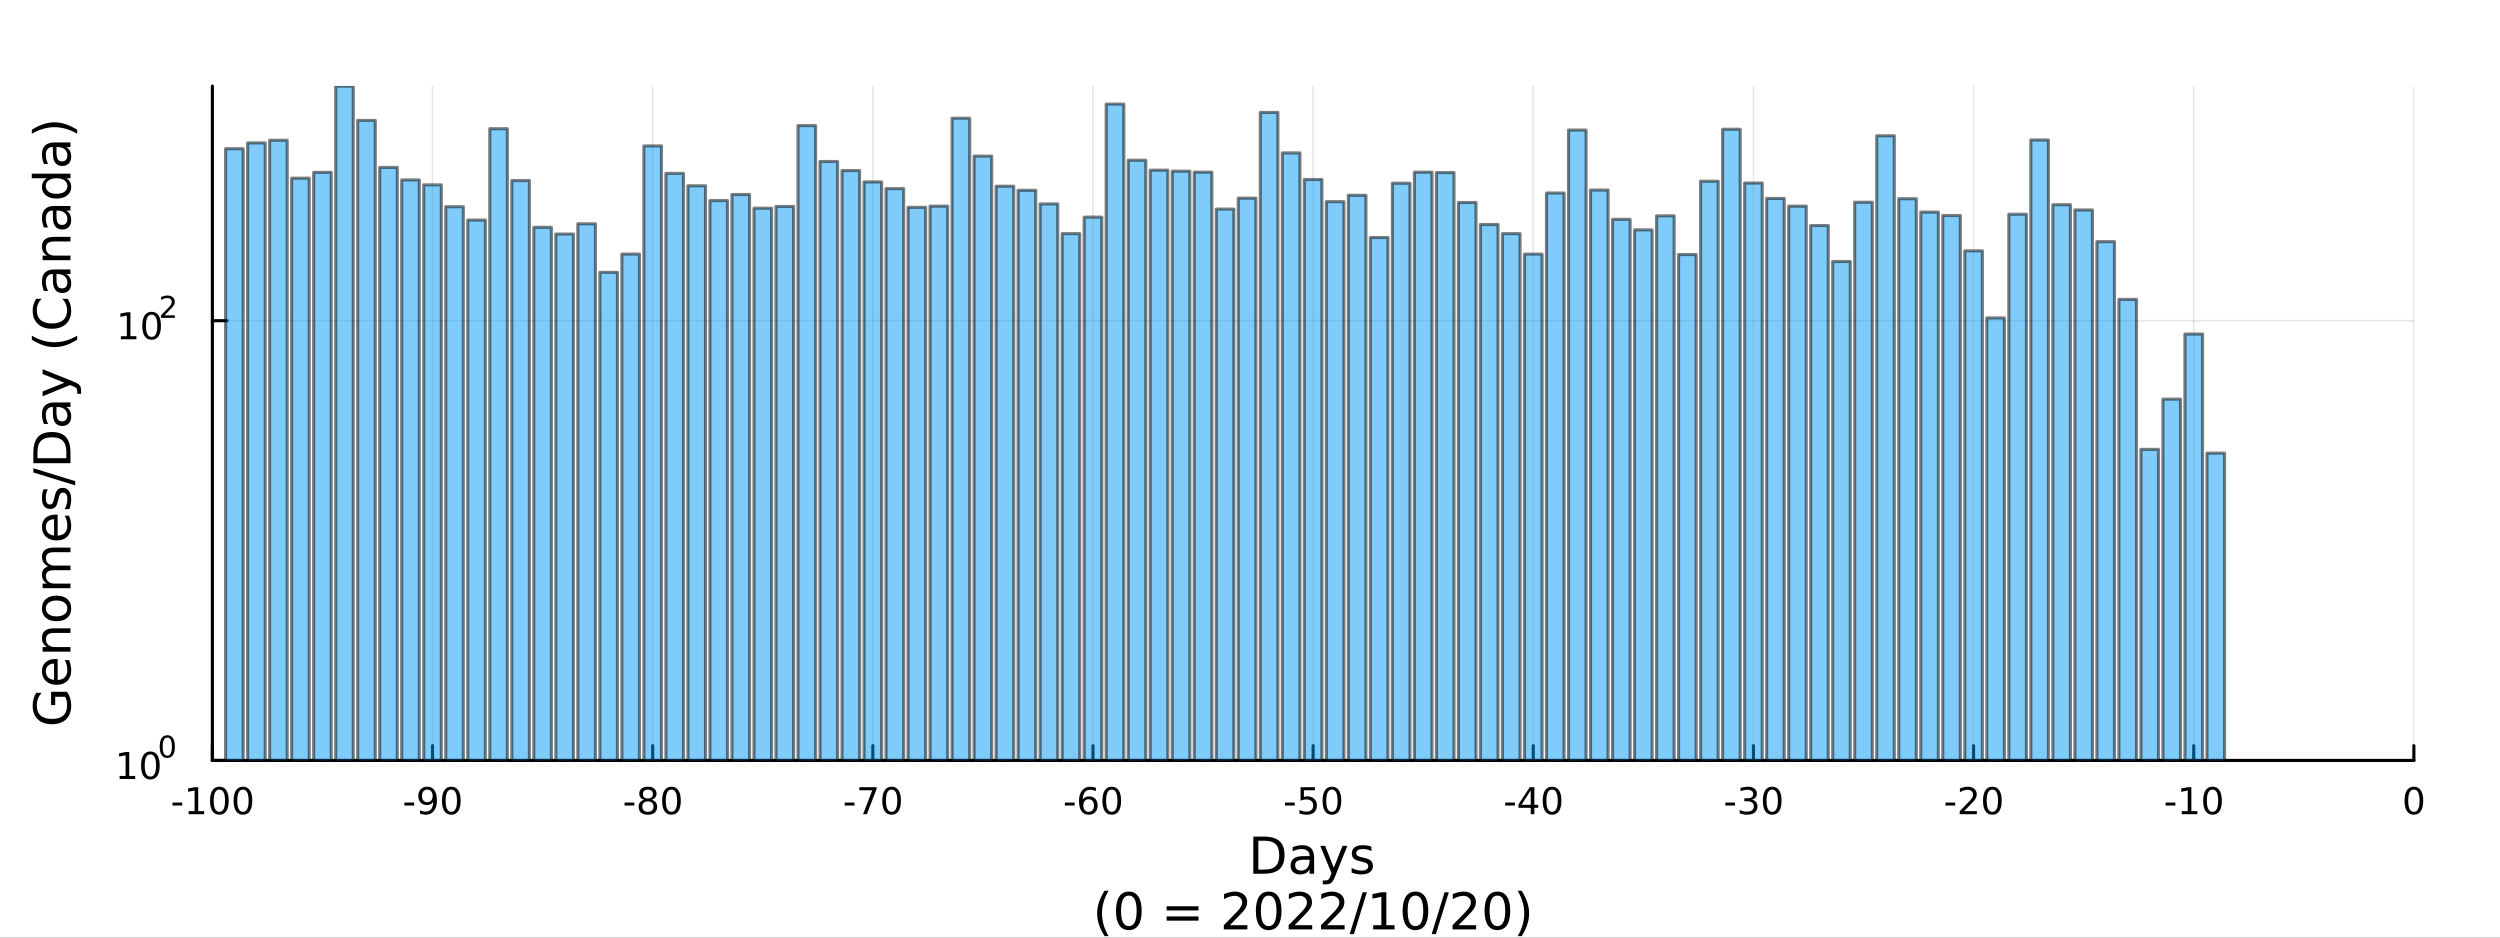 <?xml version="1.0" encoding="utf-8"?>
<svg xmlns="http://www.w3.org/2000/svg" xmlns:xlink="http://www.w3.org/1999/xlink" width="800" height="300" viewBox="0 0 3200 1200">
<rect x="0" y="0" width="3200" height="1200" fill="#333333" stroke="none"/>
<defs>
  <clipPath id="clip000">
    <rect x="0" y="0" width="3200" height="1200"/>
  </clipPath>
</defs>
<path clip-path="url(#clip000)" d="
M0 1200 L3200 1200 L3200 0 L0 0  Z
  " fill="#ffffff" fill-rule="evenodd" fill-opacity="1"/>
<defs>
  <clipPath id="clip001">
    <rect x="640" y="0" width="2241" height="1200"/>
  </clipPath>
</defs>
<path clip-path="url(#clip000)" d="
M271.839 973.368 L3089.76 973.368 L3089.76 110.236 L271.839 110.236  Z
  " fill="#ffffff" fill-rule="evenodd" fill-opacity="1"/>
<defs>
  <clipPath id="clip002">
    <rect x="271" y="110" width="2819" height="864"/>
  </clipPath>
</defs>
<polyline clip-path="url(#clip002)" style="stroke:#000000; stroke-linecap:round; stroke-linejoin:round; stroke-width:2; stroke-opacity:0.1; fill:none" points="
  271.839,973.368 271.839,110.236 
  "/>
<polyline clip-path="url(#clip002)" style="stroke:#000000; stroke-linecap:round; stroke-linejoin:round; stroke-width:2; stroke-opacity:0.1; fill:none" points="
  553.632,973.368 553.632,110.236 
  "/>
<polyline clip-path="url(#clip002)" style="stroke:#000000; stroke-linecap:round; stroke-linejoin:round; stroke-width:2; stroke-opacity:0.1; fill:none" points="
  835.424,973.368 835.424,110.236 
  "/>
<polyline clip-path="url(#clip002)" style="stroke:#000000; stroke-linecap:round; stroke-linejoin:round; stroke-width:2; stroke-opacity:0.1; fill:none" points="
  1117.22,973.368 1117.22,110.236 
  "/>
<polyline clip-path="url(#clip002)" style="stroke:#000000; stroke-linecap:round; stroke-linejoin:round; stroke-width:2; stroke-opacity:0.1; fill:none" points="
  1399.01,973.368 1399.01,110.236 
  "/>
<polyline clip-path="url(#clip002)" style="stroke:#000000; stroke-linecap:round; stroke-linejoin:round; stroke-width:2; stroke-opacity:0.1; fill:none" points="
  1680.8,973.368 1680.8,110.236 
  "/>
<polyline clip-path="url(#clip002)" style="stroke:#000000; stroke-linecap:round; stroke-linejoin:round; stroke-width:2; stroke-opacity:0.1; fill:none" points="
  1962.59,973.368 1962.59,110.236 
  "/>
<polyline clip-path="url(#clip002)" style="stroke:#000000; stroke-linecap:round; stroke-linejoin:round; stroke-width:2; stroke-opacity:0.1; fill:none" points="
  2244.39,973.368 2244.39,110.236 
  "/>
<polyline clip-path="url(#clip002)" style="stroke:#000000; stroke-linecap:round; stroke-linejoin:round; stroke-width:2; stroke-opacity:0.1; fill:none" points="
  2526.18,973.368 2526.18,110.236 
  "/>
<polyline clip-path="url(#clip002)" style="stroke:#000000; stroke-linecap:round; stroke-linejoin:round; stroke-width:2; stroke-opacity:0.1; fill:none" points="
  2807.97,973.368 2807.97,110.236 
  "/>
<polyline clip-path="url(#clip002)" style="stroke:#000000; stroke-linecap:round; stroke-linejoin:round; stroke-width:2; stroke-opacity:0.1; fill:none" points="
  3089.76,973.368 3089.76,110.236 
  "/>
<polyline clip-path="url(#clip000)" style="stroke:#000000; stroke-linecap:round; stroke-linejoin:round; stroke-width:4; stroke-opacity:1; fill:none" points="
  271.839,973.368 3089.76,973.368 
  "/>
<polyline clip-path="url(#clip000)" style="stroke:#000000; stroke-linecap:round; stroke-linejoin:round; stroke-width:4; stroke-opacity:1; fill:none" points="
  271.839,973.368 271.839,954.47 
  "/>
<polyline clip-path="url(#clip000)" style="stroke:#000000; stroke-linecap:round; stroke-linejoin:round; stroke-width:4; stroke-opacity:1; fill:none" points="
  553.632,973.368 553.632,954.47 
  "/>
<polyline clip-path="url(#clip000)" style="stroke:#000000; stroke-linecap:round; stroke-linejoin:round; stroke-width:4; stroke-opacity:1; fill:none" points="
  835.424,973.368 835.424,954.47 
  "/>
<polyline clip-path="url(#clip000)" style="stroke:#000000; stroke-linecap:round; stroke-linejoin:round; stroke-width:4; stroke-opacity:1; fill:none" points="
  1117.22,973.368 1117.22,954.47 
  "/>
<polyline clip-path="url(#clip000)" style="stroke:#000000; stroke-linecap:round; stroke-linejoin:round; stroke-width:4; stroke-opacity:1; fill:none" points="
  1399.01,973.368 1399.01,954.47 
  "/>
<polyline clip-path="url(#clip000)" style="stroke:#000000; stroke-linecap:round; stroke-linejoin:round; stroke-width:4; stroke-opacity:1; fill:none" points="
  1680.8,973.368 1680.8,954.47 
  "/>
<polyline clip-path="url(#clip000)" style="stroke:#000000; stroke-linecap:round; stroke-linejoin:round; stroke-width:4; stroke-opacity:1; fill:none" points="
  1962.59,973.368 1962.59,954.47 
  "/>
<polyline clip-path="url(#clip000)" style="stroke:#000000; stroke-linecap:round; stroke-linejoin:round; stroke-width:4; stroke-opacity:1; fill:none" points="
  2244.39,973.368 2244.39,954.47 
  "/>
<polyline clip-path="url(#clip000)" style="stroke:#000000; stroke-linecap:round; stroke-linejoin:round; stroke-width:4; stroke-opacity:1; fill:none" points="
  2526.18,973.368 2526.18,954.47 
  "/>
<polyline clip-path="url(#clip000)" style="stroke:#000000; stroke-linecap:round; stroke-linejoin:round; stroke-width:4; stroke-opacity:1; fill:none" points="
  2807.97,973.368 2807.97,954.47 
  "/>
<polyline clip-path="url(#clip000)" style="stroke:#000000; stroke-linecap:round; stroke-linejoin:round; stroke-width:4; stroke-opacity:1; fill:none" points="
  3089.76,973.368 3089.76,954.47 
  "/>
<path clip-path="url(#clip000)" d="M220.775 1027.28 L233.251 1027.28 L233.251 1031.08 L220.775 1031.08 L220.775 1027.28 Z" fill="#000000" fill-rule="evenodd" fill-opacity="1" /><path clip-path="url(#clip000)" d="M241.446 1038.23 L249.085 1038.23 L249.085 1011.87 L240.775 1013.53 L240.775 1009.27 L249.038 1007.61 L253.714 1007.61 L253.714 1038.23 L261.353 1038.23 L261.353 1042.17 L241.446 1042.17 L241.446 1038.23 Z" fill="#000000" fill-rule="evenodd" fill-opacity="1" /><path clip-path="url(#clip000)" d="M280.798 1010.69 Q277.186 1010.69 275.358 1014.25 Q273.552 1017.79 273.552 1024.92 Q273.552 1032.03 275.358 1035.59 Q277.186 1039.14 280.798 1039.14 Q284.432 1039.14 286.237 1035.59 Q288.066 1032.03 288.066 1024.92 Q288.066 1017.79 286.237 1014.25 Q284.432 1010.69 280.798 1010.69 M280.798 1006.98 Q286.608 1006.98 289.663 1011.59 Q292.742 1016.17 292.742 1024.92 Q292.742 1033.65 289.663 1038.26 Q286.608 1042.84 280.798 1042.84 Q274.987 1042.84 271.909 1038.26 Q268.853 1033.65 268.853 1024.92 Q268.853 1016.17 271.909 1011.59 Q274.987 1006.98 280.798 1006.98 Z" fill="#000000" fill-rule="evenodd" fill-opacity="1" /><path clip-path="url(#clip000)" d="M310.959 1010.69 Q307.348 1010.69 305.52 1014.25 Q303.714 1017.79 303.714 1024.92 Q303.714 1032.03 305.52 1035.59 Q307.348 1039.14 310.959 1039.14 Q314.594 1039.14 316.399 1035.59 Q318.228 1032.03 318.228 1024.92 Q318.228 1017.79 316.399 1014.25 Q314.594 1010.69 310.959 1010.69 M310.959 1006.98 Q316.77 1006.98 319.825 1011.59 Q322.904 1016.17 322.904 1024.92 Q322.904 1033.65 319.825 1038.26 Q316.77 1042.84 310.959 1042.84 Q305.149 1042.84 302.071 1038.26 Q299.015 1033.65 299.015 1024.92 Q299.015 1016.17 302.071 1011.59 Q305.149 1006.98 310.959 1006.98 Z" fill="#000000" fill-rule="evenodd" fill-opacity="1" /><path clip-path="url(#clip000)" d="M517.648 1027.28 L530.125 1027.28 L530.125 1031.08 L517.648 1031.08 L517.648 1027.28 Z" fill="#000000" fill-rule="evenodd" fill-opacity="1" /><path clip-path="url(#clip000)" d="M537.648 1041.45 L537.648 1037.19 Q539.407 1038.02 541.213 1038.46 Q543.018 1038.9 544.754 1038.9 Q549.384 1038.9 551.815 1035.8 Q554.268 1032.68 554.615 1026.33 Q553.273 1028.33 551.213 1029.39 Q549.153 1030.45 546.653 1030.45 Q541.467 1030.45 538.435 1027.33 Q535.426 1024.18 535.426 1018.74 Q535.426 1013.42 538.574 1010.2 Q541.722 1006.98 546.953 1006.98 Q552.949 1006.98 556.097 1011.59 Q559.268 1016.17 559.268 1024.92 Q559.268 1033.09 555.379 1037.98 Q551.514 1042.84 544.963 1042.84 Q543.203 1042.84 541.398 1042.49 Q539.592 1042.14 537.648 1041.45 M546.953 1026.8 Q550.102 1026.8 551.93 1024.64 Q553.782 1022.49 553.782 1018.74 Q553.782 1015.02 551.93 1012.86 Q550.102 1010.69 546.953 1010.69 Q543.805 1010.69 541.953 1012.86 Q540.125 1015.02 540.125 1018.74 Q540.125 1022.49 541.953 1024.64 Q543.805 1026.8 546.953 1026.8 Z" fill="#000000" fill-rule="evenodd" fill-opacity="1" /><path clip-path="url(#clip000)" d="M577.671 1010.69 Q574.06 1010.69 572.231 1014.25 Q570.426 1017.79 570.426 1024.92 Q570.426 1032.03 572.231 1035.59 Q574.06 1039.14 577.671 1039.14 Q581.305 1039.14 583.111 1035.59 Q584.939 1032.03 584.939 1024.92 Q584.939 1017.79 583.111 1014.25 Q581.305 1010.69 577.671 1010.69 M577.671 1006.98 Q583.481 1006.98 586.537 1011.59 Q589.615 1016.17 589.615 1024.92 Q589.615 1033.65 586.537 1038.26 Q583.481 1042.84 577.671 1042.84 Q571.861 1042.84 568.782 1038.26 Q565.727 1033.65 565.727 1024.92 Q565.727 1016.17 568.782 1011.59 Q571.861 1006.98 577.671 1006.98 Z" fill="#000000" fill-rule="evenodd" fill-opacity="1" /><path clip-path="url(#clip000)" d="M799.441 1027.28 L811.917 1027.28 L811.917 1031.08 L799.441 1031.08 L799.441 1027.28 Z" fill="#000000" fill-rule="evenodd" fill-opacity="1" /><path clip-path="url(#clip000)" d="M829.301 1025.76 Q825.968 1025.76 824.047 1027.54 Q822.149 1029.32 822.149 1032.45 Q822.149 1035.57 824.047 1037.35 Q825.968 1039.14 829.301 1039.14 Q832.635 1039.14 834.556 1037.35 Q836.477 1035.55 836.477 1032.45 Q836.477 1029.32 834.556 1027.54 Q832.658 1025.76 829.301 1025.76 M824.626 1023.77 Q821.616 1023.02 819.927 1020.96 Q818.26 1018.9 818.26 1015.94 Q818.26 1011.8 821.2 1009.39 Q824.163 1006.98 829.301 1006.98 Q834.463 1006.98 837.403 1009.39 Q840.343 1011.8 840.343 1015.94 Q840.343 1018.9 838.653 1020.96 Q836.987 1023.02 834.001 1023.77 Q837.38 1024.55 839.255 1026.84 Q841.153 1029.14 841.153 1032.45 Q841.153 1037.47 838.075 1040.15 Q835.019 1042.84 829.301 1042.84 Q823.584 1042.84 820.505 1040.15 Q817.45 1037.47 817.45 1032.45 Q817.45 1029.14 819.348 1026.84 Q821.246 1024.55 824.626 1023.77 M822.913 1016.38 Q822.913 1019.07 824.579 1020.57 Q826.269 1022.08 829.301 1022.08 Q832.311 1022.08 834.001 1020.57 Q835.713 1019.07 835.713 1016.38 Q835.713 1013.7 834.001 1012.19 Q832.311 1010.69 829.301 1010.69 Q826.269 1010.69 824.579 1012.19 Q822.913 1013.7 822.913 1016.38 Z" fill="#000000" fill-rule="evenodd" fill-opacity="1" /><path clip-path="url(#clip000)" d="M859.463 1010.69 Q855.852 1010.69 854.024 1014.25 Q852.218 1017.79 852.218 1024.92 Q852.218 1032.03 854.024 1035.59 Q855.852 1039.14 859.463 1039.14 Q863.098 1039.14 864.903 1035.59 Q866.732 1032.03 866.732 1024.92 Q866.732 1017.79 864.903 1014.25 Q863.098 1010.69 859.463 1010.69 M859.463 1006.98 Q865.274 1006.98 868.329 1011.59 Q871.408 1016.17 871.408 1024.92 Q871.408 1033.65 868.329 1038.26 Q865.274 1042.84 859.463 1042.84 Q853.653 1042.84 850.575 1038.26 Q847.519 1033.65 847.519 1024.92 Q847.519 1016.17 850.575 1011.59 Q853.653 1006.98 859.463 1006.98 Z" fill="#000000" fill-rule="evenodd" fill-opacity="1" /><path clip-path="url(#clip000)" d="M1081.23 1027.28 L1093.71 1027.28 L1093.71 1031.08 L1081.23 1031.08 L1081.23 1027.28 Z" fill="#000000" fill-rule="evenodd" fill-opacity="1" /><path clip-path="url(#clip000)" d="M1099.91 1007.61 L1122.14 1007.61 L1122.14 1009.6 L1109.59 1042.17 L1104.71 1042.17 L1116.51 1011.54 L1099.91 1011.54 L1099.91 1007.61 Z" fill="#000000" fill-rule="evenodd" fill-opacity="1" /><path clip-path="url(#clip000)" d="M1141.26 1010.69 Q1137.64 1010.69 1135.82 1014.25 Q1134.01 1017.79 1134.01 1024.92 Q1134.01 1032.03 1135.82 1035.59 Q1137.64 1039.14 1141.26 1039.14 Q1144.89 1039.14 1146.7 1035.59 Q1148.52 1032.03 1148.52 1024.92 Q1148.52 1017.79 1146.7 1014.25 Q1144.89 1010.69 1141.26 1010.69 M1141.26 1006.98 Q1147.07 1006.98 1150.12 1011.59 Q1153.2 1016.17 1153.2 1024.92 Q1153.2 1033.65 1150.12 1038.26 Q1147.07 1042.84 1141.26 1042.84 Q1135.45 1042.84 1132.37 1038.26 Q1129.31 1033.65 1129.31 1024.92 Q1129.31 1016.17 1132.37 1011.59 Q1135.45 1006.98 1141.26 1006.98 Z" fill="#000000" fill-rule="evenodd" fill-opacity="1" /><path clip-path="url(#clip000)" d="M1363.03 1027.28 L1375.5 1027.28 L1375.5 1031.08 L1363.03 1031.08 L1363.03 1027.28 Z" fill="#000000" fill-rule="evenodd" fill-opacity="1" /><path clip-path="url(#clip000)" d="M1393.47 1023.02 Q1390.32 1023.02 1388.47 1025.18 Q1386.64 1027.33 1386.64 1031.08 Q1386.64 1034.81 1388.47 1036.98 Q1390.32 1039.14 1393.47 1039.14 Q1396.61 1039.14 1398.44 1036.98 Q1400.29 1034.81 1400.29 1031.08 Q1400.29 1027.33 1398.44 1025.18 Q1396.61 1023.02 1393.47 1023.02 M1402.75 1008.37 L1402.75 1012.63 Q1400.99 1011.8 1399.18 1011.36 Q1397.4 1010.92 1395.64 1010.92 Q1391.01 1010.92 1388.56 1014.04 Q1386.13 1017.17 1385.78 1023.49 Q1387.15 1021.47 1389.21 1020.41 Q1391.27 1019.32 1393.74 1019.32 Q1398.95 1019.32 1401.96 1022.49 Q1404.99 1025.64 1404.99 1031.08 Q1404.99 1036.4 1401.84 1039.62 Q1398.7 1042.84 1393.47 1042.84 Q1387.47 1042.84 1384.3 1038.26 Q1381.13 1033.65 1381.13 1024.92 Q1381.13 1016.73 1385.02 1011.87 Q1388.9 1006.98 1395.46 1006.98 Q1397.22 1006.98 1399 1007.33 Q1400.8 1007.68 1402.75 1008.37 Z" fill="#000000" fill-rule="evenodd" fill-opacity="1" /><path clip-path="url(#clip000)" d="M1423.05 1010.69 Q1419.44 1010.69 1417.61 1014.25 Q1415.8 1017.79 1415.8 1024.92 Q1415.8 1032.03 1417.61 1035.59 Q1419.44 1039.14 1423.05 1039.14 Q1426.68 1039.14 1428.49 1035.59 Q1430.32 1032.03 1430.32 1024.92 Q1430.32 1017.79 1428.49 1014.25 Q1426.68 1010.69 1423.05 1010.69 M1423.05 1006.98 Q1428.86 1006.98 1431.91 1011.59 Q1434.99 1016.17 1434.99 1024.92 Q1434.99 1033.65 1431.91 1038.26 Q1428.86 1042.84 1423.05 1042.84 Q1417.24 1042.84 1414.16 1038.26 Q1411.1 1033.65 1411.1 1024.92 Q1411.1 1016.17 1414.16 1011.59 Q1417.24 1006.98 1423.05 1006.98 Z" fill="#000000" fill-rule="evenodd" fill-opacity="1" /><path clip-path="url(#clip000)" d="M1644.82 1027.28 L1657.29 1027.28 L1657.29 1031.08 L1644.82 1031.08 L1644.82 1027.28 Z" fill="#000000" fill-rule="evenodd" fill-opacity="1" /><path clip-path="url(#clip000)" d="M1664.73 1007.61 L1683.08 1007.61 L1683.08 1011.54 L1669.01 1011.54 L1669.01 1020.02 Q1670.03 1019.67 1671.04 1019.51 Q1672.06 1019.32 1673.08 1019.32 Q1678.87 1019.32 1682.25 1022.49 Q1685.63 1025.66 1685.63 1031.08 Q1685.63 1036.66 1682.16 1039.76 Q1678.68 1042.84 1672.36 1042.84 Q1670.19 1042.84 1667.92 1042.47 Q1665.67 1042.1 1663.27 1041.36 L1663.27 1036.66 Q1665.35 1037.79 1667.57 1038.35 Q1669.79 1038.9 1672.27 1038.9 Q1676.28 1038.9 1678.61 1036.8 Q1680.95 1034.69 1680.95 1031.08 Q1680.95 1027.47 1678.61 1025.36 Q1676.28 1023.26 1672.27 1023.26 Q1670.4 1023.26 1668.52 1023.67 Q1666.67 1024.09 1664.73 1024.97 L1664.73 1007.61 Z" fill="#000000" fill-rule="evenodd" fill-opacity="1" /><path clip-path="url(#clip000)" d="M1704.84 1010.69 Q1701.23 1010.69 1699.4 1014.25 Q1697.6 1017.79 1697.6 1024.92 Q1697.6 1032.03 1699.4 1035.59 Q1701.23 1039.14 1704.84 1039.14 Q1708.47 1039.14 1710.28 1035.59 Q1712.11 1032.03 1712.11 1024.92 Q1712.11 1017.79 1710.28 1014.25 Q1708.47 1010.69 1704.84 1010.69 M1704.84 1006.98 Q1710.65 1006.98 1713.71 1011.59 Q1716.79 1016.17 1716.79 1024.92 Q1716.79 1033.65 1713.71 1038.26 Q1710.65 1042.84 1704.84 1042.84 Q1699.03 1042.84 1695.95 1038.26 Q1692.9 1033.65 1692.9 1024.92 Q1692.9 1016.17 1695.95 1011.59 Q1699.03 1006.98 1704.84 1006.98 Z" fill="#000000" fill-rule="evenodd" fill-opacity="1" /><path clip-path="url(#clip000)" d="M1926.61 1027.28 L1939.09 1027.28 L1939.09 1031.08 L1926.61 1031.08 L1926.61 1027.28 Z" fill="#000000" fill-rule="evenodd" fill-opacity="1" /><path clip-path="url(#clip000)" d="M1959.32 1011.68 L1947.51 1030.13 L1959.32 1030.13 L1959.32 1011.68 M1958.09 1007.61 L1963.97 1007.61 L1963.97 1030.13 L1968.9 1030.13 L1968.9 1034.02 L1963.97 1034.02 L1963.97 1042.17 L1959.32 1042.17 L1959.32 1034.02 L1943.72 1034.02 L1943.72 1029.51 L1958.09 1007.61 Z" fill="#000000" fill-rule="evenodd" fill-opacity="1" /><path clip-path="url(#clip000)" d="M1986.63 1010.69 Q1983.02 1010.69 1981.19 1014.25 Q1979.39 1017.79 1979.39 1024.92 Q1979.39 1032.03 1981.19 1035.59 Q1983.02 1039.14 1986.63 1039.14 Q1990.27 1039.14 1992.07 1035.59 Q1993.9 1032.03 1993.9 1024.92 Q1993.9 1017.79 1992.07 1014.25 Q1990.27 1010.69 1986.63 1010.69 M1986.63 1006.98 Q1992.44 1006.98 1995.5 1011.59 Q1998.58 1016.17 1998.58 1024.92 Q1998.58 1033.65 1995.5 1038.26 Q1992.44 1042.84 1986.63 1042.84 Q1980.82 1042.84 1977.74 1038.26 Q1974.69 1033.65 1974.69 1024.92 Q1974.69 1016.17 1977.74 1011.59 Q1980.82 1006.98 1986.63 1006.98 Z" fill="#000000" fill-rule="evenodd" fill-opacity="1" /><path clip-path="url(#clip000)" d="M2208.4 1027.28 L2220.88 1027.28 L2220.88 1031.08 L2208.4 1031.08 L2208.4 1027.28 Z" fill="#000000" fill-rule="evenodd" fill-opacity="1" /><path clip-path="url(#clip000)" d="M2242.43 1023.53 Q2245.79 1024.25 2247.66 1026.52 Q2249.56 1028.79 2249.56 1032.12 Q2249.56 1037.24 2246.04 1040.04 Q2242.52 1042.84 2236.04 1042.84 Q2233.87 1042.84 2231.55 1042.4 Q2229.26 1041.98 2226.81 1041.13 L2226.81 1036.61 Q2228.75 1037.75 2231.06 1038.33 Q2233.38 1038.9 2235.9 1038.9 Q2240.3 1038.9 2242.59 1037.17 Q2244.91 1035.43 2244.91 1032.12 Q2244.91 1029.07 2242.75 1027.35 Q2240.62 1025.62 2236.81 1025.62 L2232.78 1025.62 L2232.78 1021.77 L2236.99 1021.77 Q2240.44 1021.77 2242.27 1020.41 Q2244.1 1019.02 2244.1 1016.43 Q2244.1 1013.77 2242.2 1012.35 Q2240.32 1010.92 2236.81 1010.92 Q2234.88 1010.92 2232.69 1011.33 Q2230.49 1011.75 2227.85 1012.63 L2227.85 1008.46 Q2230.51 1007.72 2232.82 1007.35 Q2235.16 1006.98 2237.22 1006.98 Q2242.55 1006.98 2245.65 1009.41 Q2248.75 1011.82 2248.75 1015.94 Q2248.75 1018.81 2247.11 1020.8 Q2245.46 1022.77 2242.43 1023.53 Z" fill="#000000" fill-rule="evenodd" fill-opacity="1" /><path clip-path="url(#clip000)" d="M2268.43 1010.69 Q2264.81 1010.69 2262.99 1014.25 Q2261.18 1017.79 2261.18 1024.92 Q2261.18 1032.03 2262.99 1035.59 Q2264.81 1039.14 2268.43 1039.14 Q2272.06 1039.14 2273.87 1035.59 Q2275.69 1032.03 2275.69 1024.92 Q2275.69 1017.79 2273.87 1014.25 Q2272.06 1010.69 2268.43 1010.69 M2268.43 1006.98 Q2274.24 1006.98 2277.29 1011.59 Q2280.37 1016.17 2280.37 1024.92 Q2280.37 1033.65 2277.29 1038.26 Q2274.24 1042.84 2268.43 1042.84 Q2262.62 1042.84 2259.54 1038.26 Q2256.48 1033.65 2256.48 1024.92 Q2256.48 1016.17 2259.54 1011.59 Q2262.62 1006.98 2268.43 1006.98 Z" fill="#000000" fill-rule="evenodd" fill-opacity="1" /><path clip-path="url(#clip000)" d="M2490.2 1027.28 L2502.67 1027.28 L2502.67 1031.08 L2490.2 1031.08 L2490.2 1027.28 Z" fill="#000000" fill-rule="evenodd" fill-opacity="1" /><path clip-path="url(#clip000)" d="M2514.08 1038.23 L2530.4 1038.23 L2530.4 1042.17 L2508.46 1042.17 L2508.46 1038.23 Q2511.12 1035.48 2515.7 1030.85 Q2520.31 1026.2 2521.49 1024.85 Q2523.74 1022.33 2524.62 1020.59 Q2525.52 1018.83 2525.52 1017.14 Q2525.52 1014.39 2523.57 1012.65 Q2521.65 1010.92 2518.55 1010.92 Q2516.35 1010.92 2513.9 1011.68 Q2511.47 1012.45 2508.69 1014 L2508.69 1009.27 Q2511.51 1008.14 2513.97 1007.56 Q2516.42 1006.98 2518.46 1006.98 Q2523.83 1006.98 2527.02 1009.67 Q2530.22 1012.35 2530.22 1016.84 Q2530.22 1018.97 2529.41 1020.89 Q2528.62 1022.79 2526.51 1025.39 Q2525.94 1026.06 2522.83 1029.27 Q2519.73 1032.47 2514.08 1038.23 Z" fill="#000000" fill-rule="evenodd" fill-opacity="1" /><path clip-path="url(#clip000)" d="M2550.22 1010.69 Q2546.61 1010.69 2544.78 1014.25 Q2542.97 1017.79 2542.97 1024.92 Q2542.97 1032.03 2544.78 1035.59 Q2546.61 1039.14 2550.22 1039.14 Q2553.85 1039.14 2555.66 1035.59 Q2557.49 1032.03 2557.49 1024.92 Q2557.49 1017.79 2555.66 1014.25 Q2553.85 1010.69 2550.22 1010.69 M2550.22 1006.98 Q2556.03 1006.98 2559.08 1011.59 Q2562.16 1016.17 2562.16 1024.92 Q2562.16 1033.65 2559.08 1038.26 Q2556.03 1042.84 2550.22 1042.84 Q2544.41 1042.84 2541.33 1038.26 Q2538.27 1033.65 2538.27 1024.92 Q2538.27 1016.17 2541.33 1011.59 Q2544.41 1006.98 2550.22 1006.98 Z" fill="#000000" fill-rule="evenodd" fill-opacity="1" /><path clip-path="url(#clip000)" d="M2771.99 1027.28 L2784.46 1027.28 L2784.46 1031.08 L2771.99 1031.08 L2771.99 1027.28 Z" fill="#000000" fill-rule="evenodd" fill-opacity="1" /><path clip-path="url(#clip000)" d="M2792.66 1038.23 L2800.3 1038.23 L2800.3 1011.87 L2791.99 1013.53 L2791.99 1009.27 L2800.25 1007.61 L2804.93 1007.61 L2804.93 1038.23 L2812.57 1038.23 L2812.57 1042.17 L2792.66 1042.17 L2792.66 1038.23 Z" fill="#000000" fill-rule="evenodd" fill-opacity="1" /><path clip-path="url(#clip000)" d="M2832.01 1010.69 Q2828.4 1010.69 2826.57 1014.25 Q2824.77 1017.79 2824.77 1024.92 Q2824.77 1032.03 2826.57 1035.59 Q2828.4 1039.14 2832.01 1039.14 Q2835.64 1039.14 2837.45 1035.59 Q2839.28 1032.03 2839.28 1024.92 Q2839.28 1017.79 2837.45 1014.25 Q2835.64 1010.69 2832.01 1010.69 M2832.01 1006.98 Q2837.82 1006.98 2840.88 1011.59 Q2843.95 1016.17 2843.95 1024.92 Q2843.95 1033.65 2840.88 1038.26 Q2837.82 1042.84 2832.01 1042.84 Q2826.2 1042.84 2823.12 1038.26 Q2820.07 1033.65 2820.07 1024.92 Q2820.07 1016.17 2823.12 1011.59 Q2826.2 1006.98 2832.01 1006.98 Z" fill="#000000" fill-rule="evenodd" fill-opacity="1" /><path clip-path="url(#clip000)" d="M3089.76 1010.69 Q3086.15 1010.69 3084.32 1014.25 Q3082.52 1017.79 3082.52 1024.92 Q3082.52 1032.03 3084.32 1035.59 Q3086.15 1039.14 3089.76 1039.14 Q3093.4 1039.14 3095.2 1035.59 Q3097.03 1032.03 3097.03 1024.92 Q3097.03 1017.79 3095.2 1014.25 Q3093.4 1010.69 3089.76 1010.69 M3089.76 1006.98 Q3095.57 1006.98 3098.63 1011.59 Q3101.71 1016.17 3101.71 1024.92 Q3101.71 1033.65 3098.63 1038.26 Q3095.57 1042.84 3089.76 1042.84 Q3083.95 1042.84 3080.87 1038.26 Q3077.82 1033.65 3077.82 1024.92 Q3077.82 1016.17 3080.87 1011.59 Q3083.95 1006.98 3089.76 1006.98 Z" fill="#000000" fill-rule="evenodd" fill-opacity="1" /><path clip-path="url(#clip000)" d="M1610.68 1076.12 L1610.68 1113.07 L1618.45 1113.07 Q1628.28 1113.07 1632.84 1108.61 Q1637.42 1104.16 1637.42 1094.54 Q1637.42 1085 1632.84 1080.57 Q1628.28 1076.12 1618.45 1076.12 L1610.68 1076.12 M1604.25 1070.83 L1617.46 1070.83 Q1631.28 1070.83 1637.74 1076.59 Q1644.2 1082.32 1644.2 1094.54 Q1644.2 1106.83 1637.71 1112.59 Q1631.21 1118.35 1617.46 1118.35 L1604.25 1118.35 L1604.25 1070.83 Z" fill="#000000" fill-rule="evenodd" fill-opacity="1" /><path clip-path="url(#clip000)" d="M1670.39 1100.43 Q1663.3 1100.43 1660.56 1102.06 Q1657.82 1103.68 1657.82 1107.59 Q1657.82 1110.71 1659.86 1112.56 Q1661.93 1114.37 1665.46 1114.37 Q1670.33 1114.37 1673.26 1110.94 Q1676.22 1107.47 1676.22 1101.74 L1676.22 1100.43 L1670.39 1100.43 M1682.07 1098.01 L1682.07 1118.35 L1676.22 1118.35 L1676.22 1112.94 Q1674.21 1116.19 1671.22 1117.75 Q1668.23 1119.27 1663.9 1119.27 Q1658.43 1119.27 1655.18 1116.22 Q1651.96 1113.13 1651.96 1107.98 Q1651.96 1101.96 1655.98 1098.9 Q1660.02 1095.85 1668.01 1095.85 L1676.22 1095.85 L1676.22 1095.28 Q1676.22 1091.23 1673.54 1089.04 Q1670.9 1086.81 1666.1 1086.81 Q1663.04 1086.81 1660.14 1087.54 Q1657.25 1088.27 1654.57 1089.74 L1654.57 1084.33 Q1657.79 1083.09 1660.81 1082.48 Q1663.84 1081.84 1666.7 1081.84 Q1674.44 1081.84 1678.26 1085.85 Q1682.07 1089.87 1682.07 1098.01 Z" fill="#000000" fill-rule="evenodd" fill-opacity="1" /><path clip-path="url(#clip000)" d="M1708.97 1121.66 Q1706.49 1128.03 1704.13 1129.97 Q1701.78 1131.91 1697.83 1131.91 L1693.15 1131.91 L1693.15 1127.01 L1696.59 1127.01 Q1699.01 1127.01 1700.34 1125.86 Q1701.68 1124.72 1703.3 1120.45 L1704.35 1117.78 L1689.94 1082.7 L1696.14 1082.7 L1707.28 1110.59 L1718.42 1082.7 L1724.63 1082.7 L1708.97 1121.66 Z" fill="#000000" fill-rule="evenodd" fill-opacity="1" /><path clip-path="url(#clip000)" d="M1755.44 1083.75 L1755.44 1089.29 Q1752.96 1088.02 1750.28 1087.38 Q1747.61 1086.75 1744.75 1086.75 Q1740.38 1086.75 1738.19 1088.08 Q1736.02 1089.42 1736.02 1092.09 Q1736.02 1094.13 1737.58 1095.31 Q1739.14 1096.45 1743.85 1097.5 L1745.86 1097.95 Q1752.1 1099.29 1754.71 1101.74 Q1757.35 1104.16 1757.35 1108.52 Q1757.35 1113.48 1753.4 1116.38 Q1749.49 1119.27 1742.61 1119.27 Q1739.75 1119.27 1736.63 1118.7 Q1733.54 1118.16 1730.1 1117.05 L1730.1 1111 Q1733.35 1112.69 1736.5 1113.55 Q1739.65 1114.37 1742.74 1114.37 Q1746.88 1114.37 1749.11 1112.97 Q1751.33 1111.54 1751.33 1108.96 Q1751.33 1106.58 1749.71 1105.3 Q1748.12 1104.03 1742.68 1102.85 L1740.64 1102.37 Q1735.2 1101.23 1732.78 1098.87 Q1730.36 1096.49 1730.36 1092.35 Q1730.36 1087.32 1733.92 1084.58 Q1737.49 1081.84 1744.04 1081.84 Q1747.29 1081.84 1750.16 1082.32 Q1753.02 1082.8 1755.44 1083.75 Z" fill="#000000" fill-rule="evenodd" fill-opacity="1" /><path clip-path="url(#clip000)" d="M1418.96 1140.17 Q1414.7 1147.49 1412.63 1154.65 Q1410.56 1161.81 1410.56 1169.17 Q1410.56 1176.52 1412.63 1183.74 Q1414.73 1190.94 1418.96 1198.23 L1413.87 1198.23 Q1409.1 1190.75 1406.71 1183.52 Q1404.35 1176.3 1404.35 1169.17 Q1404.35 1162.07 1406.71 1154.87 Q1409.07 1147.68 1413.87 1140.17 L1418.96 1140.17 Z" fill="#000000" fill-rule="evenodd" fill-opacity="1" /><path clip-path="url(#clip000)" d="M1444.9 1146.34 Q1439.94 1146.34 1437.42 1151.25 Q1434.94 1156.12 1434.94 1165.92 Q1434.94 1175.69 1437.42 1180.59 Q1439.94 1185.46 1444.9 1185.46 Q1449.9 1185.46 1452.38 1180.59 Q1454.9 1175.69 1454.9 1165.92 Q1454.9 1156.12 1452.38 1151.25 Q1449.9 1146.34 1444.9 1146.34 M1444.9 1141.25 Q1452.89 1141.25 1457.09 1147.59 Q1461.33 1153.89 1461.33 1165.92 Q1461.33 1177.92 1457.09 1184.25 Q1452.89 1190.55 1444.9 1190.55 Q1436.92 1190.55 1432.68 1184.25 Q1428.48 1177.92 1428.48 1165.92 Q1428.48 1153.89 1432.68 1147.59 Q1436.92 1141.25 1444.9 1141.25 Z" fill="#000000" fill-rule="evenodd" fill-opacity="1" /><path clip-path="url(#clip000)" d="M1493.28 1160.03 L1534.09 1160.03 L1534.09 1165.38 L1493.28 1165.38 L1493.28 1160.03 M1493.28 1173.02 L1534.09 1173.02 L1534.09 1178.43 L1493.28 1178.43 L1493.28 1173.02 Z" fill="#000000" fill-rule="evenodd" fill-opacity="1" /><path clip-path="url(#clip000)" d="M1574.22 1184.22 L1596.66 1184.22 L1596.66 1189.63 L1566.49 1189.63 L1566.49 1184.22 Q1570.15 1180.43 1576.45 1174.07 Q1582.79 1167.67 1584.41 1165.82 Q1587.5 1162.35 1588.71 1159.97 Q1589.95 1157.55 1589.95 1155.23 Q1589.95 1151.44 1587.27 1149.05 Q1584.63 1146.66 1580.37 1146.66 Q1577.34 1146.66 1573.97 1147.71 Q1570.63 1148.76 1566.81 1150.9 L1566.81 1144.4 Q1570.69 1142.84 1574.06 1142.05 Q1577.44 1141.25 1580.24 1141.25 Q1587.62 1141.25 1592.02 1144.94 Q1596.41 1148.64 1596.41 1154.81 Q1596.41 1157.74 1595.29 1160.38 Q1594.21 1162.99 1591.32 1166.56 Q1590.52 1167.48 1586.25 1171.9 Q1581.99 1176.3 1574.22 1184.22 Z" fill="#000000" fill-rule="evenodd" fill-opacity="1" /><path clip-path="url(#clip000)" d="M1623.91 1146.34 Q1618.94 1146.34 1616.43 1151.25 Q1613.95 1156.12 1613.95 1165.92 Q1613.95 1175.69 1616.43 1180.59 Q1618.94 1185.46 1623.91 1185.46 Q1628.91 1185.46 1631.39 1180.59 Q1633.9 1175.69 1633.9 1165.92 Q1633.9 1156.12 1631.39 1151.25 Q1628.91 1146.34 1623.91 1146.34 M1623.91 1141.25 Q1631.9 1141.25 1636.1 1147.59 Q1640.33 1153.89 1640.33 1165.92 Q1640.33 1177.92 1636.1 1184.25 Q1631.9 1190.55 1623.91 1190.55 Q1615.92 1190.55 1611.69 1184.25 Q1607.48 1177.92 1607.48 1165.92 Q1607.48 1153.89 1611.69 1147.59 Q1615.92 1141.25 1623.91 1141.25 Z" fill="#000000" fill-rule="evenodd" fill-opacity="1" /><path clip-path="url(#clip000)" d="M1657.17 1184.22 L1679.61 1184.22 L1679.61 1189.63 L1649.43 1189.63 L1649.43 1184.22 Q1653.09 1180.43 1659.4 1174.07 Q1665.73 1167.67 1667.35 1165.82 Q1670.44 1162.35 1671.65 1159.97 Q1672.89 1157.55 1672.89 1155.23 Q1672.89 1151.44 1670.22 1149.05 Q1667.58 1146.66 1663.31 1146.66 Q1660.29 1146.66 1656.91 1147.71 Q1653.57 1148.76 1649.75 1150.9 L1649.75 1144.4 Q1653.64 1142.84 1657.01 1142.05 Q1660.38 1141.25 1663.18 1141.25 Q1670.57 1141.25 1674.96 1144.94 Q1679.35 1148.64 1679.35 1154.81 Q1679.35 1157.74 1678.24 1160.38 Q1677.16 1162.99 1674.26 1166.56 Q1673.47 1167.48 1669.2 1171.9 Q1664.93 1176.3 1657.17 1184.22 Z" fill="#000000" fill-rule="evenodd" fill-opacity="1" /><path clip-path="url(#clip000)" d="M1698.64 1184.22 L1721.08 1184.22 L1721.08 1189.63 L1690.91 1189.63 L1690.91 1184.22 Q1694.57 1180.43 1700.87 1174.07 Q1707.2 1167.67 1708.83 1165.82 Q1711.91 1162.35 1713.12 1159.97 Q1714.36 1157.55 1714.36 1155.23 Q1714.36 1151.44 1711.69 1149.05 Q1709.05 1146.66 1704.78 1146.66 Q1701.76 1146.66 1698.39 1147.71 Q1695.04 1148.76 1691.23 1150.9 L1691.23 1144.4 Q1695.11 1142.84 1698.48 1142.05 Q1701.86 1141.25 1704.66 1141.25 Q1712.04 1141.25 1716.43 1144.94 Q1720.83 1148.64 1720.83 1154.81 Q1720.83 1157.74 1719.71 1160.38 Q1718.63 1162.99 1715.73 1166.56 Q1714.94 1167.48 1710.67 1171.9 Q1706.41 1176.3 1698.64 1184.22 Z" fill="#000000" fill-rule="evenodd" fill-opacity="1" /><path clip-path="url(#clip000)" d="M1744.16 1142.11 L1749.57 1142.11 L1733.02 1195.68 L1727.61 1195.68 L1744.16 1142.11 Z" fill="#000000" fill-rule="evenodd" fill-opacity="1" /><path clip-path="url(#clip000)" d="M1757.65 1184.22 L1768.15 1184.22 L1768.15 1147.97 L1756.73 1150.26 L1756.73 1144.4 L1768.09 1142.11 L1774.52 1142.11 L1774.52 1184.22 L1785.02 1184.22 L1785.02 1189.63 L1757.65 1189.63 L1757.65 1184.22 Z" fill="#000000" fill-rule="evenodd" fill-opacity="1" /><path clip-path="url(#clip000)" d="M1811.76 1146.34 Q1806.79 1146.34 1804.28 1151.25 Q1801.8 1156.12 1801.8 1165.92 Q1801.8 1175.69 1804.28 1180.59 Q1806.79 1185.46 1811.76 1185.46 Q1816.76 1185.46 1819.24 1180.59 Q1821.75 1175.69 1821.75 1165.92 Q1821.75 1156.12 1819.24 1151.25 Q1816.76 1146.34 1811.76 1146.34 M1811.76 1141.25 Q1819.75 1141.25 1823.95 1147.59 Q1828.18 1153.89 1828.18 1165.92 Q1828.18 1177.92 1823.95 1184.25 Q1819.75 1190.55 1811.76 1190.55 Q1803.77 1190.55 1799.54 1184.25 Q1795.34 1177.92 1795.34 1165.92 Q1795.34 1153.89 1799.54 1147.59 Q1803.77 1141.25 1811.76 1141.25 Z" fill="#000000" fill-rule="evenodd" fill-opacity="1" /><path clip-path="url(#clip000)" d="M1849.06 1142.11 L1854.47 1142.11 L1837.92 1195.68 L1832.51 1195.68 L1849.06 1142.11 Z" fill="#000000" fill-rule="evenodd" fill-opacity="1" /><path clip-path="url(#clip000)" d="M1866.98 1184.22 L1889.42 1184.22 L1889.42 1189.63 L1859.25 1189.63 L1859.25 1184.22 Q1862.91 1180.43 1869.21 1174.07 Q1875.54 1167.67 1877.17 1165.82 Q1880.26 1162.35 1881.46 1159.97 Q1882.71 1157.55 1882.71 1155.23 Q1882.71 1151.44 1880.03 1149.05 Q1877.39 1146.66 1873.13 1146.66 Q1870.1 1146.66 1866.73 1147.71 Q1863.39 1148.76 1859.57 1150.9 L1859.57 1144.4 Q1863.45 1142.84 1866.82 1142.05 Q1870.2 1141.25 1873 1141.25 Q1880.38 1141.25 1884.77 1144.94 Q1889.17 1148.64 1889.17 1154.81 Q1889.17 1157.74 1888.05 1160.38 Q1886.97 1162.99 1884.07 1166.56 Q1883.28 1167.48 1879.01 1171.9 Q1874.75 1176.3 1866.98 1184.22 Z" fill="#000000" fill-rule="evenodd" fill-opacity="1" /><path clip-path="url(#clip000)" d="M1916.67 1146.34 Q1911.7 1146.34 1909.19 1151.25 Q1906.7 1156.12 1906.7 1165.92 Q1906.7 1175.69 1909.19 1180.59 Q1911.7 1185.46 1916.67 1185.46 Q1921.66 1185.46 1924.15 1180.59 Q1926.66 1175.69 1926.66 1165.92 Q1926.66 1156.12 1924.15 1151.25 Q1921.66 1146.34 1916.67 1146.34 M1916.67 1141.25 Q1924.66 1141.25 1928.86 1147.59 Q1933.09 1153.89 1933.09 1165.92 Q1933.09 1177.92 1928.86 1184.25 Q1924.66 1190.55 1916.67 1190.55 Q1908.68 1190.55 1904.44 1184.25 Q1900.24 1177.92 1900.24 1165.92 Q1900.24 1153.89 1904.44 1147.59 Q1908.68 1141.25 1916.67 1141.25 Z" fill="#000000" fill-rule="evenodd" fill-opacity="1" /><path clip-path="url(#clip000)" d="M1942.64 1140.17 L1947.73 1140.17 Q1952.51 1147.68 1954.86 1154.87 Q1957.25 1162.07 1957.25 1169.17 Q1957.25 1176.3 1954.86 1183.52 Q1952.51 1190.75 1947.73 1198.23 L1942.64 1198.23 Q1946.87 1190.94 1948.94 1183.74 Q1951.04 1176.52 1951.04 1169.17 Q1951.04 1161.81 1948.94 1154.65 Q1946.87 1147.49 1942.64 1140.17 Z" fill="#000000" fill-rule="evenodd" fill-opacity="1" /><polyline clip-path="url(#clip002)" style="stroke:#000000; stroke-linecap:round; stroke-linejoin:round; stroke-width:2; stroke-opacity:0.1; fill:none" points="
  271.839,973.368 3089.76,973.368 
  "/>
<polyline clip-path="url(#clip002)" style="stroke:#000000; stroke-linecap:round; stroke-linejoin:round; stroke-width:2; stroke-opacity:0.1; fill:none" points="
  271.839,410.53 3089.76,410.53 
  "/>
<polyline clip-path="url(#clip000)" style="stroke:#000000; stroke-linecap:round; stroke-linejoin:round; stroke-width:4; stroke-opacity:1; fill:none" points="
  271.839,973.368 271.839,110.236 
  "/>
<polyline clip-path="url(#clip000)" style="stroke:#000000; stroke-linecap:round; stroke-linejoin:round; stroke-width:4; stroke-opacity:1; fill:none" points="
  271.839,973.368 290.737,973.368 
  "/>
<polyline clip-path="url(#clip000)" style="stroke:#000000; stroke-linecap:round; stroke-linejoin:round; stroke-width:4; stroke-opacity:1; fill:none" points="
  271.839,410.53 290.737,410.53 
  "/>
<path clip-path="url(#clip000)" d="M153.134 993.16 L160.772 993.16 L160.772 966.795 L152.462 968.461 L152.462 964.202 L160.726 962.535 L165.402 962.535 L165.402 993.16 L173.041 993.16 L173.041 997.095 L153.134 997.095 L153.134 993.16 Z" fill="#000000" fill-rule="evenodd" fill-opacity="1" /><path clip-path="url(#clip000)" d="M192.485 965.614 Q188.874 965.614 187.045 969.179 Q185.24 972.72 185.24 979.85 Q185.24 986.956 187.045 990.521 Q188.874 994.063 192.485 994.063 Q196.119 994.063 197.925 990.521 Q199.754 986.956 199.754 979.85 Q199.754 972.72 197.925 969.179 Q196.119 965.614 192.485 965.614 M192.485 961.91 Q198.295 961.91 201.351 966.517 Q204.43 971.1 204.43 979.85 Q204.43 988.577 201.351 993.183 Q198.295 997.767 192.485 997.767 Q186.675 997.767 183.596 993.183 Q180.541 988.577 180.541 979.85 Q180.541 971.1 183.596 966.517 Q186.675 961.91 192.485 961.91 Z" fill="#000000" fill-rule="evenodd" fill-opacity="1" /><path clip-path="url(#clip000)" d="M214.134 944.106 Q211.2 944.106 209.715 947.003 Q208.248 949.88 208.248 955.673 Q208.248 961.447 209.715 964.344 Q211.2 967.221 214.134 967.221 Q217.087 967.221 218.554 964.344 Q220.04 961.447 220.04 955.673 Q220.04 949.88 218.554 947.003 Q217.087 944.106 214.134 944.106 M214.134 941.097 Q218.855 941.097 221.338 944.84 Q223.839 948.564 223.839 955.673 Q223.839 962.764 221.338 966.506 Q218.855 970.23 214.134 970.23 Q209.414 970.23 206.912 966.506 Q204.43 962.764 204.43 955.673 Q204.43 948.564 206.912 944.84 Q209.414 941.097 214.134 941.097 Z" fill="#000000" fill-rule="evenodd" fill-opacity="1" /><path clip-path="url(#clip000)" d="M154.713 430.322 L162.352 430.322 L162.352 403.957 L154.042 405.624 L154.042 401.364 L162.306 399.698 L166.982 399.698 L166.982 430.322 L174.621 430.322 L174.621 434.258 L154.713 434.258 L154.713 430.322 Z" fill="#000000" fill-rule="evenodd" fill-opacity="1" /><path clip-path="url(#clip000)" d="M194.065 402.776 Q190.454 402.776 188.625 406.341 Q186.82 409.883 186.82 417.012 Q186.82 424.119 188.625 427.684 Q190.454 431.225 194.065 431.225 Q197.699 431.225 199.505 427.684 Q201.334 424.119 201.334 417.012 Q201.334 409.883 199.505 406.341 Q197.699 402.776 194.065 402.776 M194.065 399.073 Q199.875 399.073 202.931 403.679 Q206.009 408.262 206.009 417.012 Q206.009 425.739 202.931 430.346 Q199.875 434.929 194.065 434.929 Q188.255 434.929 185.176 430.346 Q182.121 425.739 182.121 417.012 Q182.121 408.262 185.176 403.679 Q188.255 399.073 194.065 399.073 Z" fill="#000000" fill-rule="evenodd" fill-opacity="1" /><path clip-path="url(#clip000)" d="M210.58 403.65 L223.839 403.65 L223.839 406.847 L206.009 406.847 L206.009 403.65 Q208.172 401.412 211.896 397.65 Q215.639 393.87 216.598 392.779 Q218.423 390.729 219.137 389.318 Q219.871 387.889 219.871 386.516 Q219.871 384.278 218.291 382.867 Q216.73 381.457 214.21 381.457 Q212.423 381.457 210.429 382.077 Q208.454 382.698 206.198 383.958 L206.198 380.121 Q208.492 379.2 210.486 378.73 Q212.479 378.259 214.134 378.259 Q218.498 378.259 221.093 380.441 Q223.689 382.623 223.689 386.272 Q223.689 388.002 223.03 389.563 Q222.391 391.105 220.68 393.212 Q220.209 393.757 217.689 396.371 Q215.169 398.967 210.58 403.65 Z" fill="#000000" fill-rule="evenodd" fill-opacity="1" /><path clip-path="url(#clip000)" d="M83.427 891.868 L70.664 891.868 L70.664 902.372 L65.38 902.372 L65.38 885.502 L85.782 885.502 Q88.424 889.226 89.793 893.714 Q91.129 898.202 91.129 903.295 Q91.129 914.435 84.636 920.737 Q78.111 927.007 66.494 927.007 Q54.845 927.007 48.352 920.737 Q41.827 914.435 41.827 903.295 Q41.827 898.648 42.973 894.478 Q44.119 890.277 46.347 886.744 L53.19 886.744 Q50.166 890.308 48.638 894.319 Q47.11 898.329 47.11 902.753 Q47.11 911.474 51.98 915.867 Q56.85 920.227 66.494 920.227 Q76.106 920.227 80.976 915.867 Q85.846 911.474 85.846 902.753 Q85.846 899.348 85.273 896.674 Q84.668 894.001 83.427 891.868 Z" fill="#000000" fill-rule="evenodd" fill-opacity="1" /><path clip-path="url(#clip000)" d="M70.918 843.521 L73.783 843.521 L73.783 870.447 Q79.83 870.066 83.013 866.819 Q86.164 863.541 86.164 857.716 Q86.164 854.342 85.337 851.191 Q84.509 848.008 82.854 844.889 L88.392 844.889 Q89.729 848.04 90.429 851.35 Q91.129 854.661 91.129 858.066 Q91.129 866.596 86.164 871.593 Q81.199 876.559 72.732 876.559 Q63.98 876.559 58.855 871.848 Q53.699 867.105 53.699 859.085 Q53.699 851.891 58.346 847.722 Q62.961 843.521 70.918 843.521 M69.2 849.377 Q64.393 849.441 61.529 852.082 Q58.664 854.692 58.664 859.021 Q58.664 863.923 61.433 866.883 Q64.202 869.811 69.231 870.257 L69.2 849.377 Z" fill="#000000" fill-rule="evenodd" fill-opacity="1" /><path clip-path="url(#clip000)" d="M68.69 804.276 L90.206 804.276 L90.206 810.132 L68.881 810.132 Q63.82 810.132 61.306 812.106 Q58.791 814.079 58.791 818.026 Q58.791 822.768 61.815 825.506 Q64.839 828.243 70.059 828.243 L90.206 828.243 L90.206 834.131 L54.558 834.131 L54.558 828.243 L60.096 828.243 Q56.882 826.142 55.29 823.309 Q53.699 820.445 53.699 816.721 Q53.699 810.578 57.518 807.427 Q61.306 804.276 68.69 804.276 Z" fill="#000000" fill-rule="evenodd" fill-opacity="1" /><path clip-path="url(#clip000)" d="M58.664 778.781 Q58.664 783.492 62.356 786.229 Q66.017 788.966 72.414 788.966 Q78.812 788.966 82.504 786.261 Q86.164 783.524 86.164 778.781 Q86.164 774.103 82.472 771.365 Q78.78 768.628 72.414 768.628 Q66.08 768.628 62.388 771.365 Q58.664 774.103 58.664 778.781 M53.699 778.781 Q53.699 771.142 58.664 766.782 Q63.63 762.421 72.414 762.421 Q81.167 762.421 86.164 766.782 Q91.129 771.142 91.129 778.781 Q91.129 786.452 86.164 790.812 Q81.167 795.141 72.414 795.141 Q63.63 795.141 58.664 790.812 Q53.699 786.452 53.699 778.781 Z" fill="#000000" fill-rule="evenodd" fill-opacity="1" /><path clip-path="url(#clip000)" d="M61.401 724.959 Q57.455 722.763 55.577 719.708 Q53.699 716.652 53.699 712.514 Q53.699 706.944 57.614 703.921 Q61.497 700.897 68.69 700.897 L90.206 700.897 L90.206 706.785 L68.881 706.785 Q63.757 706.785 61.274 708.599 Q58.791 710.414 58.791 714.138 Q58.791 718.689 61.815 721.331 Q64.839 723.973 70.059 723.973 L90.206 723.973 L90.206 729.861 L68.881 729.861 Q63.725 729.861 61.274 731.675 Q58.791 733.489 58.791 737.277 Q58.791 741.765 61.847 744.406 Q64.871 747.048 70.059 747.048 L90.206 747.048 L90.206 752.937 L54.558 752.937 L54.558 747.048 L60.096 747.048 Q56.818 745.043 55.259 742.242 Q53.699 739.441 53.699 735.59 Q53.699 731.707 55.672 729.001 Q57.646 726.264 61.401 724.959 Z" fill="#000000" fill-rule="evenodd" fill-opacity="1" /><path clip-path="url(#clip000)" d="M70.918 658.724 L73.783 658.724 L73.783 685.651 Q79.83 685.269 83.013 682.023 Q86.164 678.744 86.164 672.92 Q86.164 669.546 85.337 666.395 Q84.509 663.212 82.854 660.093 L88.392 660.093 Q89.729 663.244 90.429 666.554 Q91.129 669.864 91.129 673.27 Q91.129 681.8 86.164 686.797 Q81.199 691.762 72.732 691.762 Q63.98 691.762 58.855 687.051 Q53.699 682.309 53.699 674.288 Q53.699 667.095 58.346 662.925 Q62.961 658.724 70.918 658.724 M69.2 664.581 Q64.393 664.644 61.529 667.286 Q58.664 669.896 58.664 674.225 Q58.664 679.126 61.433 682.086 Q64.202 685.014 69.231 685.46 L69.2 664.581 Z" fill="#000000" fill-rule="evenodd" fill-opacity="1" /><path clip-path="url(#clip000)" d="M55.609 626.386 L61.147 626.386 Q59.874 628.869 59.237 631.543 Q58.601 634.216 58.601 637.081 Q58.601 641.441 59.937 643.637 Q61.274 645.802 63.948 645.802 Q65.985 645.802 67.162 644.242 Q68.308 642.683 69.359 637.972 L69.804 635.967 Q71.141 629.728 73.592 627.118 Q76.011 624.477 80.371 624.477 Q85.337 624.477 88.233 628.423 Q91.129 632.338 91.129 639.213 Q91.129 642.078 90.556 645.197 Q90.015 648.284 88.901 651.722 L82.854 651.722 Q84.541 648.475 85.4 645.324 Q86.228 642.173 86.228 639.086 Q86.228 634.948 84.827 632.72 Q83.395 630.492 80.817 630.492 Q78.43 630.492 77.157 632.115 Q75.883 633.707 74.706 639.15 L74.228 641.187 Q73.082 646.629 70.727 649.048 Q68.34 651.467 64.202 651.467 Q59.173 651.467 56.436 647.902 Q53.699 644.338 53.699 637.781 Q53.699 634.534 54.176 631.67 Q54.654 628.805 55.609 626.386 Z" fill="#000000" fill-rule="evenodd" fill-opacity="1" /><path clip-path="url(#clip000)" d="M42.686 604.743 L42.686 599.332 L96.254 615.883 L96.254 621.294 L42.686 604.743 Z" fill="#000000" fill-rule="evenodd" fill-opacity="1" /><path clip-path="url(#clip000)" d="M47.97 586.505 L84.923 586.505 L84.923 578.739 Q84.923 568.904 80.467 564.352 Q76.011 559.769 66.398 559.769 Q56.85 559.769 52.426 564.352 Q47.97 568.904 47.97 578.739 L47.97 586.505 M42.686 592.935 L42.686 579.726 Q42.686 565.912 48.447 559.451 Q54.176 552.99 66.398 552.99 Q78.684 552.99 84.445 559.483 Q90.206 565.976 90.206 579.726 L90.206 592.935 L42.686 592.935 Z" fill="#000000" fill-rule="evenodd" fill-opacity="1" /><path clip-path="url(#clip000)" d="M72.287 526.795 Q72.287 533.893 73.91 536.63 Q75.533 539.367 79.448 539.367 Q82.567 539.367 84.413 537.33 Q86.228 535.261 86.228 531.728 Q86.228 526.858 82.79 523.93 Q79.321 520.97 73.592 520.97 L72.287 520.97 L72.287 526.795 M69.868 515.114 L90.206 515.114 L90.206 520.97 L84.795 520.97 Q88.042 522.975 89.602 525.967 Q91.129 528.959 91.129 533.288 Q91.129 538.762 88.074 542.009 Q84.986 545.224 79.83 545.224 Q73.815 545.224 70.759 541.213 Q67.704 537.171 67.704 529.182 L67.704 520.97 L67.131 520.97 Q63.088 520.97 60.892 523.644 Q58.664 526.286 58.664 531.092 Q58.664 534.147 59.396 537.044 Q60.128 539.94 61.592 542.614 L56.182 542.614 Q54.94 539.399 54.336 536.375 Q53.699 533.351 53.699 530.487 Q53.699 522.753 57.709 518.933 Q61.72 515.114 69.868 515.114 Z" fill="#000000" fill-rule="evenodd" fill-opacity="1" /><path clip-path="url(#clip000)" d="M93.516 488.219 Q99.882 490.701 101.824 493.057 Q103.765 495.412 103.765 499.359 L103.765 504.037 L98.864 504.037 L98.864 500.6 Q98.864 498.181 97.718 496.844 Q96.572 495.507 92.307 493.884 L89.633 492.834 L54.558 507.252 L54.558 501.046 L82.44 489.906 L54.558 478.766 L54.558 472.559 L93.516 488.219 Z" fill="#000000" fill-rule="evenodd" fill-opacity="1" /><path clip-path="url(#clip000)" d="M40.745 429.686 Q48.065 433.951 55.227 436.02 Q62.388 438.089 69.74 438.089 Q77.093 438.089 84.318 436.02 Q91.511 433.919 98.8 429.686 L98.8 434.779 Q91.32 439.553 84.095 441.94 Q76.87 444.295 69.74 444.295 Q62.643 444.295 55.45 441.94 Q48.256 439.585 40.745 434.779 L40.745 429.686 Z" fill="#000000" fill-rule="evenodd" fill-opacity="1" /><path clip-path="url(#clip000)" d="M46.347 382.484 L53.126 382.484 Q50.102 385.731 48.606 389.423 Q47.11 393.083 47.11 397.221 Q47.11 405.369 52.108 409.698 Q57.073 414.026 66.494 414.026 Q75.883 414.026 80.88 409.698 Q85.846 405.369 85.846 397.221 Q85.846 393.083 84.35 389.423 Q82.854 385.731 79.83 382.484 L86.546 382.484 Q88.838 385.858 89.984 389.646 Q91.129 393.401 91.129 397.603 Q91.129 408.393 84.541 414.599 Q77.921 420.806 66.494 420.806 Q55.036 420.806 48.447 414.599 Q41.827 408.393 41.827 397.603 Q41.827 393.338 42.973 389.582 Q44.087 385.794 46.347 382.484 Z" fill="#000000" fill-rule="evenodd" fill-opacity="1" /><path clip-path="url(#clip000)" d="M72.287 356.608 Q72.287 363.705 73.91 366.443 Q75.533 369.18 79.448 369.18 Q82.567 369.18 84.413 367.143 Q86.228 365.074 86.228 361.541 Q86.228 356.671 82.79 353.743 Q79.321 350.783 73.592 350.783 L72.287 350.783 L72.287 356.608 M69.868 344.927 L90.206 344.927 L90.206 350.783 L84.795 350.783 Q88.042 352.788 89.602 355.78 Q91.129 358.772 91.129 363.101 Q91.129 368.575 88.074 371.822 Q84.986 375.036 79.83 375.036 Q73.815 375.036 70.759 371.026 Q67.704 366.984 67.704 358.995 L67.704 350.783 L67.131 350.783 Q63.088 350.783 60.892 353.457 Q58.664 356.098 58.664 360.905 Q58.664 363.96 59.396 366.856 Q60.128 369.753 61.592 372.426 L56.182 372.426 Q54.94 369.212 54.336 366.188 Q53.699 363.164 53.699 360.3 Q53.699 352.565 57.709 348.746 Q61.72 344.927 69.868 344.927 Z" fill="#000000" fill-rule="evenodd" fill-opacity="1" /><path clip-path="url(#clip000)" d="M68.69 303.231 L90.206 303.231 L90.206 309.088 L68.881 309.088 Q63.82 309.088 61.306 311.061 Q58.791 313.034 58.791 316.981 Q58.791 321.724 61.815 324.461 Q64.839 327.198 70.059 327.198 L90.206 327.198 L90.206 333.086 L54.558 333.086 L54.558 327.198 L60.096 327.198 Q56.882 325.097 55.29 322.265 Q53.699 319.4 53.699 315.676 Q53.699 309.533 57.518 306.382 Q61.306 303.231 68.69 303.231 Z" fill="#000000" fill-rule="evenodd" fill-opacity="1" /><path clip-path="url(#clip000)" d="M72.287 275.349 Q72.287 282.447 73.91 285.184 Q75.533 287.922 79.448 287.922 Q82.567 287.922 84.413 285.885 Q86.228 283.816 86.228 280.283 Q86.228 275.413 82.79 272.485 Q79.321 269.525 73.592 269.525 L72.287 269.525 L72.287 275.349 M69.868 263.668 L90.206 263.668 L90.206 269.525 L84.795 269.525 Q88.042 271.53 89.602 274.522 Q91.129 277.514 91.129 281.842 Q91.129 287.317 88.074 290.563 Q84.986 293.778 79.83 293.778 Q73.815 293.778 70.759 289.768 Q67.704 285.726 67.704 277.737 L67.704 269.525 L67.131 269.525 Q63.088 269.525 60.892 272.198 Q58.664 274.84 58.664 279.646 Q58.664 282.702 59.396 285.598 Q60.128 288.495 61.592 291.168 L56.182 291.168 Q54.94 287.954 54.336 284.93 Q53.699 281.906 53.699 279.042 Q53.699 271.307 57.709 267.488 Q61.72 263.668 69.868 263.668 Z" fill="#000000" fill-rule="evenodd" fill-opacity="1" /><path clip-path="url(#clip000)" d="M59.969 228.148 L40.681 228.148 L40.681 222.291 L90.206 222.291 L90.206 228.148 L84.859 228.148 Q88.042 229.994 89.602 232.826 Q91.129 235.627 91.129 239.574 Q91.129 246.035 85.973 250.109 Q80.817 254.152 72.414 254.152 Q64.011 254.152 58.855 250.109 Q53.699 246.035 53.699 239.574 Q53.699 235.627 55.259 232.826 Q56.786 229.994 59.969 228.148 M72.414 248.104 Q78.875 248.104 82.567 245.462 Q86.228 242.789 86.228 238.142 Q86.228 233.495 82.567 230.821 Q78.875 228.148 72.414 228.148 Q65.953 228.148 62.293 230.821 Q58.601 233.495 58.601 238.142 Q58.601 242.789 62.293 245.462 Q65.953 248.104 72.414 248.104 Z" fill="#000000" fill-rule="evenodd" fill-opacity="1" /><path clip-path="url(#clip000)" d="M72.287 194.028 Q72.287 201.125 73.91 203.863 Q75.533 206.6 79.448 206.6 Q82.567 206.6 84.413 204.563 Q86.228 202.494 86.228 198.961 Q86.228 194.091 82.79 191.163 Q79.321 188.203 73.592 188.203 L72.287 188.203 L72.287 194.028 M69.868 182.346 L90.206 182.346 L90.206 188.203 L84.795 188.203 Q88.042 190.208 89.602 193.2 Q91.129 196.192 91.129 200.521 Q91.129 205.995 88.074 209.242 Q84.986 212.456 79.83 212.456 Q73.815 212.456 70.759 208.446 Q67.704 204.404 67.704 196.415 L67.704 188.203 L67.131 188.203 Q63.088 188.203 60.892 190.876 Q58.664 193.518 58.664 198.324 Q58.664 201.38 59.396 204.276 Q60.128 207.173 61.592 209.846 L56.182 209.846 Q54.94 206.632 54.336 203.608 Q53.699 200.584 53.699 197.72 Q53.699 189.985 57.709 186.166 Q61.72 182.346 69.868 182.346 Z" fill="#000000" fill-rule="evenodd" fill-opacity="1" /><path clip-path="url(#clip000)" d="M40.745 171.206 L40.745 166.114 Q48.256 161.34 55.45 158.984 Q62.643 156.597 69.74 156.597 Q76.87 156.597 84.095 158.984 Q91.32 161.34 98.8 166.114 L98.8 171.206 Q91.511 166.973 84.318 164.904 Q77.093 162.804 69.74 162.804 Q62.388 162.804 55.227 164.904 Q48.065 166.973 40.745 171.206 Z" fill="#000000" fill-rule="evenodd" fill-opacity="1" /><path clip-path="url(#clip002)" d="
M288.747 190.328 L288.747 973.368 L311.29 973.368 L311.29 190.328 L288.747 190.328 L288.747 190.328  Z
  " fill="#009af9" fill-rule="evenodd" fill-opacity="0.5"/>
<polyline clip-path="url(#clip002)" style="stroke:#000000; stroke-linecap:round; stroke-linejoin:round; stroke-width:4; stroke-opacity:0.5; fill:none" points="
  288.747,190.328 288.747,973.368 311.29,973.368 311.29,190.328 288.747,190.328 
  "/>
<path clip-path="url(#clip002)" d="
M316.926 182.894 L316.926 973.368 L339.469 973.368 L339.469 182.894 L316.926 182.894 L316.926 182.894  Z
  " fill="#009af9" fill-rule="evenodd" fill-opacity="0.5"/>
<polyline clip-path="url(#clip002)" style="stroke:#000000; stroke-linecap:round; stroke-linejoin:round; stroke-width:4; stroke-opacity:0.5; fill:none" points="
  316.926,182.894 316.926,973.368 339.469,973.368 339.469,182.894 316.926,182.894 
  "/>
<path clip-path="url(#clip002)" d="
M345.105 179.525 L345.105 973.368 L367.649 973.368 L367.649 179.525 L345.105 179.525 L345.105 179.525  Z
  " fill="#009af9" fill-rule="evenodd" fill-opacity="0.5"/>
<polyline clip-path="url(#clip002)" style="stroke:#000000; stroke-linecap:round; stroke-linejoin:round; stroke-width:4; stroke-opacity:0.5; fill:none" points="
  345.105,179.525 345.105,973.368 367.649,973.368 367.649,179.525 345.105,179.525 
  "/>
<path clip-path="url(#clip002)" d="
M373.285 228.069 L373.285 973.368 L395.828 973.368 L395.828 228.069 L373.285 228.069 L373.285 228.069  Z
  " fill="#009af9" fill-rule="evenodd" fill-opacity="0.5"/>
<polyline clip-path="url(#clip002)" style="stroke:#000000; stroke-linecap:round; stroke-linejoin:round; stroke-width:4; stroke-opacity:0.5; fill:none" points="
  373.285,228.069 373.285,973.368 395.828,973.368 395.828,228.069 373.285,228.069 
  "/>
<path clip-path="url(#clip002)" d="
M401.464 220.611 L401.464 973.368 L424.007 973.368 L424.007 220.611 L401.464 220.611 L401.464 220.611  Z
  " fill="#009af9" fill-rule="evenodd" fill-opacity="0.5"/>
<polyline clip-path="url(#clip002)" style="stroke:#000000; stroke-linecap:round; stroke-linejoin:round; stroke-width:4; stroke-opacity:0.5; fill:none" points="
  401.464,220.611 401.464,973.368 424.007,973.368 424.007,220.611 401.464,220.611 
  "/>
<path clip-path="url(#clip002)" d="
M429.643 110.236 L429.643 973.368 L452.186 973.368 L452.186 110.236 L429.643 110.236 L429.643 110.236  Z
  " fill="#009af9" fill-rule="evenodd" fill-opacity="0.5"/>
<polyline clip-path="url(#clip002)" style="stroke:#000000; stroke-linecap:round; stroke-linejoin:round; stroke-width:4; stroke-opacity:0.5; fill:none" points="
  429.643,110.236 429.643,973.368 452.186,973.368 452.186,110.236 429.643,110.236 
  "/>
<path clip-path="url(#clip002)" d="
M457.822 154.113 L457.822 973.368 L480.366 973.368 L480.366 154.113 L457.822 154.113 L457.822 154.113  Z
  " fill="#009af9" fill-rule="evenodd" fill-opacity="0.5"/>
<polyline clip-path="url(#clip002)" style="stroke:#000000; stroke-linecap:round; stroke-linejoin:round; stroke-width:4; stroke-opacity:0.5; fill:none" points="
  457.822,154.113 457.822,973.368 480.366,973.368 480.366,154.113 457.822,154.113 
  "/>
<path clip-path="url(#clip002)" d="
M486.001 214.317 L486.001 973.368 L508.545 973.368 L508.545 214.317 L486.001 214.317 L486.001 214.317  Z
  " fill="#009af9" fill-rule="evenodd" fill-opacity="0.5"/>
<polyline clip-path="url(#clip002)" style="stroke:#000000; stroke-linecap:round; stroke-linejoin:round; stroke-width:4; stroke-opacity:0.5; fill:none" points="
  486.001,214.317 486.001,973.368 508.545,973.368 508.545,214.317 486.001,214.317 
  "/>
<path clip-path="url(#clip002)" d="
M514.181 230.287 L514.181 973.368 L536.724 973.368 L536.724 230.287 L514.181 230.287 L514.181 230.287  Z
  " fill="#009af9" fill-rule="evenodd" fill-opacity="0.5"/>
<polyline clip-path="url(#clip002)" style="stroke:#000000; stroke-linecap:round; stroke-linejoin:round; stroke-width:4; stroke-opacity:0.5; fill:none" points="
  514.181,230.287 514.181,973.368 536.724,973.368 536.724,230.287 514.181,230.287 
  "/>
<path clip-path="url(#clip002)" d="
M542.36 236.6 L542.36 973.368 L564.903 973.368 L564.903 236.6 L542.36 236.6 L542.36 236.6  Z
  " fill="#009af9" fill-rule="evenodd" fill-opacity="0.5"/>
<polyline clip-path="url(#clip002)" style="stroke:#000000; stroke-linecap:round; stroke-linejoin:round; stroke-width:4; stroke-opacity:0.5; fill:none" points="
  542.36,236.6 542.36,973.368 564.903,973.368 564.903,236.6 542.36,236.6 
  "/>
<path clip-path="url(#clip002)" d="
M570.539 264.61 L570.539 973.368 L593.083 973.368 L593.083 264.61 L570.539 264.61 L570.539 264.61  Z
  " fill="#009af9" fill-rule="evenodd" fill-opacity="0.5"/>
<polyline clip-path="url(#clip002)" style="stroke:#000000; stroke-linecap:round; stroke-linejoin:round; stroke-width:4; stroke-opacity:0.5; fill:none" points="
  570.539,264.61 570.539,973.368 593.083,973.368 593.083,264.61 570.539,264.61 
  "/>
<path clip-path="url(#clip002)" d="
M598.718 281.673 L598.718 973.368 L621.262 973.368 L621.262 281.673 L598.718 281.673 L598.718 281.673  Z
  " fill="#009af9" fill-rule="evenodd" fill-opacity="0.5"/>
<polyline clip-path="url(#clip002)" style="stroke:#000000; stroke-linecap:round; stroke-linejoin:round; stroke-width:4; stroke-opacity:0.5; fill:none" points="
  598.718,281.673 598.718,973.368 621.262,973.368 621.262,281.673 598.718,281.673 
  "/>
<path clip-path="url(#clip002)" d="
M626.898 164.761 L626.898 973.368 L649.441 973.368 L649.441 164.761 L626.898 164.761 L626.898 164.761  Z
  " fill="#009af9" fill-rule="evenodd" fill-opacity="0.5"/>
<polyline clip-path="url(#clip002)" style="stroke:#000000; stroke-linecap:round; stroke-linejoin:round; stroke-width:4; stroke-opacity:0.5; fill:none" points="
  626.898,164.761 626.898,973.368 649.441,973.368 649.441,164.761 626.898,164.761 
  "/>
<path clip-path="url(#clip002)" d="
M655.077 231.128 L655.077 973.368 L677.62 973.368 L677.62 231.128 L655.077 231.128 L655.077 231.128  Z
  " fill="#009af9" fill-rule="evenodd" fill-opacity="0.5"/>
<polyline clip-path="url(#clip002)" style="stroke:#000000; stroke-linecap:round; stroke-linejoin:round; stroke-width:4; stroke-opacity:0.5; fill:none" points="
  655.077,231.128 655.077,973.368 677.62,973.368 677.62,231.128 655.077,231.128 
  "/>
<path clip-path="url(#clip002)" d="
M683.256 290.96 L683.256 973.368 L705.8 973.368 L705.8 290.96 L683.256 290.96 L683.256 290.96  Z
  " fill="#009af9" fill-rule="evenodd" fill-opacity="0.5"/>
<polyline clip-path="url(#clip002)" style="stroke:#000000; stroke-linecap:round; stroke-linejoin:round; stroke-width:4; stroke-opacity:0.5; fill:none" points="
  683.256,290.96 683.256,973.368 705.8,973.368 705.8,290.96 683.256,290.96 
  "/>
<path clip-path="url(#clip002)" d="
M711.435 299.524 L711.435 973.368 L733.979 973.368 L733.979 299.524 L711.435 299.524 L711.435 299.524  Z
  " fill="#009af9" fill-rule="evenodd" fill-opacity="0.5"/>
<polyline clip-path="url(#clip002)" style="stroke:#000000; stroke-linecap:round; stroke-linejoin:round; stroke-width:4; stroke-opacity:0.5; fill:none" points="
  711.435,299.524 711.435,973.368 733.979,973.368 733.979,299.524 711.435,299.524 
  "/>
<path clip-path="url(#clip002)" d="
M739.615 286.45 L739.615 973.368 L762.158 973.368 L762.158 286.45 L739.615 286.45 L739.615 286.45  Z
  " fill="#009af9" fill-rule="evenodd" fill-opacity="0.5"/>
<polyline clip-path="url(#clip002)" style="stroke:#000000; stroke-linecap:round; stroke-linejoin:round; stroke-width:4; stroke-opacity:0.5; fill:none" points="
  739.615,286.45 739.615,973.368 762.158,973.368 762.158,286.45 739.615,286.45 
  "/>
<path clip-path="url(#clip002)" d="
M767.794 348.587 L767.794 973.368 L790.337 973.368 L790.337 348.587 L767.794 348.587 L767.794 348.587  Z
  " fill="#009af9" fill-rule="evenodd" fill-opacity="0.5"/>
<polyline clip-path="url(#clip002)" style="stroke:#000000; stroke-linecap:round; stroke-linejoin:round; stroke-width:4; stroke-opacity:0.5; fill:none" points="
  767.794,348.587 767.794,973.368 790.337,973.368 790.337,348.587 767.794,348.587 
  "/>
<path clip-path="url(#clip002)" d="
M795.973 325.205 L795.973 973.368 L818.517 973.368 L818.517 325.205 L795.973 325.205 L795.973 325.205  Z
  " fill="#009af9" fill-rule="evenodd" fill-opacity="0.5"/>
<polyline clip-path="url(#clip002)" style="stroke:#000000; stroke-linecap:round; stroke-linejoin:round; stroke-width:4; stroke-opacity:0.5; fill:none" points="
  795.973,325.205 795.973,973.368 818.517,973.368 818.517,325.205 795.973,325.205 
  "/>
<path clip-path="url(#clip002)" d="
M824.152 186.75 L824.152 973.368 L846.696 973.368 L846.696 186.75 L824.152 186.75 L824.152 186.75  Z
  " fill="#009af9" fill-rule="evenodd" fill-opacity="0.5"/>
<polyline clip-path="url(#clip002)" style="stroke:#000000; stroke-linecap:round; stroke-linejoin:round; stroke-width:4; stroke-opacity:0.5; fill:none" points="
  824.152,186.75 824.152,973.368 846.696,973.368 846.696,186.75 824.152,186.75 
  "/>
<path clip-path="url(#clip002)" d="
M852.332 221.91 L852.332 973.368 L874.875 973.368 L874.875 221.91 L852.332 221.91 L852.332 221.91  Z
  " fill="#009af9" fill-rule="evenodd" fill-opacity="0.5"/>
<polyline clip-path="url(#clip002)" style="stroke:#000000; stroke-linecap:round; stroke-linejoin:round; stroke-width:4; stroke-opacity:0.5; fill:none" points="
  852.332,221.91 852.332,973.368 874.875,973.368 874.875,221.91 852.332,221.91 
  "/>
<path clip-path="url(#clip002)" d="
M880.511 237.783 L880.511 973.368 L903.054 973.368 L903.054 237.783 L880.511 237.783 L880.511 237.783  Z
  " fill="#009af9" fill-rule="evenodd" fill-opacity="0.5"/>
<polyline clip-path="url(#clip002)" style="stroke:#000000; stroke-linecap:round; stroke-linejoin:round; stroke-width:4; stroke-opacity:0.5; fill:none" points="
  880.511,237.783 880.511,973.368 903.054,973.368 903.054,237.783 880.511,237.783 
  "/>
<path clip-path="url(#clip002)" d="
M908.69 256.723 L908.69 973.368 L931.234 973.368 L931.234 256.723 L908.69 256.723 L908.69 256.723  Z
  " fill="#009af9" fill-rule="evenodd" fill-opacity="0.5"/>
<polyline clip-path="url(#clip002)" style="stroke:#000000; stroke-linecap:round; stroke-linejoin:round; stroke-width:4; stroke-opacity:0.5; fill:none" points="
  908.69,256.723 908.69,973.368 931.234,973.368 931.234,256.723 908.69,256.723 
  "/>
<path clip-path="url(#clip002)" d="
M936.869 248.987 L936.869 973.368 L959.413 973.368 L959.413 248.987 L936.869 248.987 L936.869 248.987  Z
  " fill="#009af9" fill-rule="evenodd" fill-opacity="0.5"/>
<polyline clip-path="url(#clip002)" style="stroke:#000000; stroke-linecap:round; stroke-linejoin:round; stroke-width:4; stroke-opacity:0.5; fill:none" points="
  936.869,248.987 936.869,973.368 959.413,973.368 959.413,248.987 936.869,248.987 
  "/>
<path clip-path="url(#clip002)" d="
M965.049 266.476 L965.049 973.368 L987.592 973.368 L987.592 266.476 L965.049 266.476 L965.049 266.476  Z
  " fill="#009af9" fill-rule="evenodd" fill-opacity="0.5"/>
<polyline clip-path="url(#clip002)" style="stroke:#000000; stroke-linecap:round; stroke-linejoin:round; stroke-width:4; stroke-opacity:0.5; fill:none" points="
  965.049,266.476 965.049,973.368 987.592,973.368 987.592,266.476 965.049,266.476 
  "/>
<path clip-path="url(#clip002)" d="
M993.228 264.241 L993.228 973.368 L1015.77 973.368 L1015.77 264.241 L993.228 264.241 L993.228 264.241  Z
  " fill="#009af9" fill-rule="evenodd" fill-opacity="0.5"/>
<polyline clip-path="url(#clip002)" style="stroke:#000000; stroke-linecap:round; stroke-linejoin:round; stroke-width:4; stroke-opacity:0.5; fill:none" points="
  993.228,264.241 993.228,973.368 1015.77,973.368 1015.77,264.241 993.228,264.241 
  "/>
<path clip-path="url(#clip002)" d="
M1021.41 160.738 L1021.41 973.368 L1043.95 973.368 L1043.95 160.738 L1021.41 160.738 L1021.41 160.738  Z
  " fill="#009af9" fill-rule="evenodd" fill-opacity="0.5"/>
<polyline clip-path="url(#clip002)" style="stroke:#000000; stroke-linecap:round; stroke-linejoin:round; stroke-width:4; stroke-opacity:0.5; fill:none" points="
  1021.41,160.738 1021.41,973.368 1043.95,973.368 1043.95,160.738 1021.41,160.738 
  "/>
<path clip-path="url(#clip002)" d="
M1049.59 206.705 L1049.59 973.368 L1072.13 973.368 L1072.13 206.705 L1049.59 206.705 L1049.59 206.705  Z
  " fill="#009af9" fill-rule="evenodd" fill-opacity="0.5"/>
<polyline clip-path="url(#clip002)" style="stroke:#000000; stroke-linecap:round; stroke-linejoin:round; stroke-width:4; stroke-opacity:0.5; fill:none" points="
  1049.59,206.705 1049.59,973.368 1072.13,973.368 1072.13,206.705 1049.59,206.705 
  "/>
<path clip-path="url(#clip002)" d="
M1077.77 218.308 L1077.77 973.368 L1100.31 973.368 L1100.31 218.308 L1077.77 218.308 L1077.77 218.308  Z
  " fill="#009af9" fill-rule="evenodd" fill-opacity="0.5"/>
<polyline clip-path="url(#clip002)" style="stroke:#000000; stroke-linecap:round; stroke-linejoin:round; stroke-width:4; stroke-opacity:0.5; fill:none" points="
  1077.77,218.308 1077.77,973.368 1100.31,973.368 1100.31,218.308 1077.77,218.308 
  "/>
<path clip-path="url(#clip002)" d="
M1105.94 232.83 L1105.94 973.368 L1128.49 973.368 L1128.49 232.83 L1105.94 232.83 L1105.94 232.83  Z
  " fill="#009af9" fill-rule="evenodd" fill-opacity="0.5"/>
<polyline clip-path="url(#clip002)" style="stroke:#000000; stroke-linecap:round; stroke-linejoin:round; stroke-width:4; stroke-opacity:0.5; fill:none" points="
  1105.94,232.83 1105.94,973.368 1128.49,973.368 1128.49,232.83 1105.94,232.83 
  "/>
<path clip-path="url(#clip002)" d="
M1134.12 241.405 L1134.12 973.368 L1156.67 973.368 L1156.67 241.405 L1134.12 241.405 L1134.12 241.405  Z
  " fill="#009af9" fill-rule="evenodd" fill-opacity="0.5"/>
<polyline clip-path="url(#clip002)" style="stroke:#000000; stroke-linecap:round; stroke-linejoin:round; stroke-width:4; stroke-opacity:0.5; fill:none" points="
  1134.12,241.405 1134.12,973.368 1156.67,973.368 1156.67,241.405 1134.12,241.405 
  "/>
<path clip-path="url(#clip002)" d="
M1162.3 265.353 L1162.3 973.368 L1184.85 973.368 L1184.85 265.353 L1162.3 265.353 L1162.3 265.353  Z
  " fill="#009af9" fill-rule="evenodd" fill-opacity="0.5"/>
<polyline clip-path="url(#clip002)" style="stroke:#000000; stroke-linecap:round; stroke-linejoin:round; stroke-width:4; stroke-opacity:0.5; fill:none" points="
  1162.3,265.353 1162.3,973.368 1184.85,973.368 1184.85,265.353 1162.3,265.353 
  "/>
<path clip-path="url(#clip002)" d="
M1190.48 263.872 L1190.48 973.368 L1213.03 973.368 L1213.03 263.872 L1190.48 263.872 L1190.48 263.872  Z
  " fill="#009af9" fill-rule="evenodd" fill-opacity="0.5"/>
<polyline clip-path="url(#clip002)" style="stroke:#000000; stroke-linecap:round; stroke-linejoin:round; stroke-width:4; stroke-opacity:0.5; fill:none" points="
  1190.48,263.872 1190.48,973.368 1213.03,973.368 1213.03,263.872 1190.48,263.872 
  "/>
<path clip-path="url(#clip002)" d="
M1218.66 151.297 L1218.66 973.368 L1241.21 973.368 L1241.21 151.297 L1218.66 151.297 L1218.66 151.297  Z
  " fill="#009af9" fill-rule="evenodd" fill-opacity="0.5"/>
<polyline clip-path="url(#clip002)" style="stroke:#000000; stroke-linecap:round; stroke-linejoin:round; stroke-width:4; stroke-opacity:0.5; fill:none" points="
  1218.66,151.297 1218.66,973.368 1241.21,973.368 1241.21,151.297 1218.66,151.297 
  "/>
<path clip-path="url(#clip002)" d="
M1246.84 199.758 L1246.84 973.368 L1269.38 973.368 L1269.38 199.758 L1246.84 199.758 L1246.84 199.758  Z
  " fill="#009af9" fill-rule="evenodd" fill-opacity="0.5"/>
<polyline clip-path="url(#clip002)" style="stroke:#000000; stroke-linecap:round; stroke-linejoin:round; stroke-width:4; stroke-opacity:0.5; fill:none" points="
  1246.84,199.758 1246.84,973.368 1269.38,973.368 1269.38,199.758 1246.84,199.758 
  "/>
<path clip-path="url(#clip002)" d="
M1275.02 238.38 L1275.02 973.368 L1297.56 973.368 L1297.56 238.38 L1275.02 238.38 L1275.02 238.38  Z
  " fill="#009af9" fill-rule="evenodd" fill-opacity="0.5"/>
<polyline clip-path="url(#clip002)" style="stroke:#000000; stroke-linecap:round; stroke-linejoin:round; stroke-width:4; stroke-opacity:0.5; fill:none" points="
  1275.02,238.38 1275.02,973.368 1297.56,973.368 1297.56,238.38 1275.02,238.38 
  "/>
<path clip-path="url(#clip002)" d="
M1303.2 243.568 L1303.2 973.368 L1325.74 973.368 L1325.74 243.568 L1303.2 243.568 L1303.2 243.568  Z
  " fill="#009af9" fill-rule="evenodd" fill-opacity="0.5"/>
<polyline clip-path="url(#clip002)" style="stroke:#000000; stroke-linecap:round; stroke-linejoin:round; stroke-width:4; stroke-opacity:0.5; fill:none" points="
  1303.2,243.568 1303.2,973.368 1325.74,973.368 1325.74,243.568 1303.2,243.568 
  "/>
<path clip-path="url(#clip002)" d="
M1331.38 260.962 L1331.38 973.368 L1353.92 973.368 L1353.92 260.962 L1331.38 260.962 L1331.38 260.962  Z
  " fill="#009af9" fill-rule="evenodd" fill-opacity="0.5"/>
<polyline clip-path="url(#clip002)" style="stroke:#000000; stroke-linecap:round; stroke-linejoin:round; stroke-width:4; stroke-opacity:0.5; fill:none" points="
  1331.38,260.962 1331.38,973.368 1353.92,973.368 1353.92,260.962 1331.38,260.962 
  "/>
<path clip-path="url(#clip002)" d="
M1359.56 299.032 L1359.56 973.368 L1382.1 973.368 L1382.1 299.032 L1359.56 299.032 L1359.56 299.032  Z
  " fill="#009af9" fill-rule="evenodd" fill-opacity="0.5"/>
<polyline clip-path="url(#clip002)" style="stroke:#000000; stroke-linecap:round; stroke-linejoin:round; stroke-width:4; stroke-opacity:0.5; fill:none" points="
  1359.56,299.032 1359.56,973.368 1382.1,973.368 1382.1,299.032 1359.56,299.032 
  "/>
<path clip-path="url(#clip002)" d="
M1387.74 277.9 L1387.74 973.368 L1410.28 973.368 L1410.28 277.9 L1387.74 277.9 L1387.74 277.9  Z
  " fill="#009af9" fill-rule="evenodd" fill-opacity="0.5"/>
<polyline clip-path="url(#clip002)" style="stroke:#000000; stroke-linecap:round; stroke-linejoin:round; stroke-width:4; stroke-opacity:0.5; fill:none" points="
  1387.74,277.9 1387.74,973.368 1410.28,973.368 1410.28,277.9 1387.74,277.9 
  "/>
<path clip-path="url(#clip002)" d="
M1415.92 133.212 L1415.92 973.368 L1438.46 973.368 L1438.46 133.212 L1415.92 133.212 L1415.92 133.212  Z
  " fill="#009af9" fill-rule="evenodd" fill-opacity="0.5"/>
<polyline clip-path="url(#clip002)" style="stroke:#000000; stroke-linecap:round; stroke-linejoin:round; stroke-width:4; stroke-opacity:0.5; fill:none" points="
  1415.92,133.212 1415.92,973.368 1438.46,973.368 1438.46,133.212 1415.92,133.212 
  "/>
<path clip-path="url(#clip002)" d="
M1444.1 205.102 L1444.1 973.368 L1466.64 973.368 L1466.64 205.102 L1444.1 205.102 L1444.1 205.102  Z
  " fill="#009af9" fill-rule="evenodd" fill-opacity="0.5"/>
<polyline clip-path="url(#clip002)" style="stroke:#000000; stroke-linecap:round; stroke-linejoin:round; stroke-width:4; stroke-opacity:0.5; fill:none" points="
  1444.1,205.102 1444.1,973.368 1466.64,973.368 1466.64,205.102 1444.1,205.102 
  "/>
<path clip-path="url(#clip002)" d="
M1472.28 217.802 L1472.28 973.368 L1494.82 973.368 L1494.82 217.802 L1472.28 217.802 L1472.28 217.802  Z
  " fill="#009af9" fill-rule="evenodd" fill-opacity="0.5"/>
<polyline clip-path="url(#clip002)" style="stroke:#000000; stroke-linecap:round; stroke-linejoin:round; stroke-width:4; stroke-opacity:0.5; fill:none" points="
  1472.28,217.802 1472.28,973.368 1494.82,973.368 1494.82,217.802 1472.28,217.802 
  "/>
<path clip-path="url(#clip002)" d="
M1500.45 219.071 L1500.45 973.368 L1523 973.368 L1523 219.071 L1500.45 219.071 L1500.45 219.071  Z
  " fill="#009af9" fill-rule="evenodd" fill-opacity="0.5"/>
<polyline clip-path="url(#clip002)" style="stroke:#000000; stroke-linecap:round; stroke-linejoin:round; stroke-width:4; stroke-opacity:0.5; fill:none" points="
  1500.45,219.071 1500.45,973.368 1523,973.368 1523,219.071 1500.45,219.071 
  "/>
<path clip-path="url(#clip002)" d="
M1528.63 220.353 L1528.63 973.368 L1551.18 973.368 L1551.18 220.353 L1528.63 220.353 L1528.63 220.353  Z
  " fill="#009af9" fill-rule="evenodd" fill-opacity="0.5"/>
<polyline clip-path="url(#clip002)" style="stroke:#000000; stroke-linecap:round; stroke-linejoin:round; stroke-width:4; stroke-opacity:0.5; fill:none" points="
  1528.63,220.353 1528.63,973.368 1551.18,973.368 1551.18,220.353 1528.63,220.353 
  "/>
<path clip-path="url(#clip002)" d="
M1556.81 267.61 L1556.81 973.368 L1579.36 973.368 L1579.36 267.61 L1556.81 267.61 L1556.81 267.61  Z
  " fill="#009af9" fill-rule="evenodd" fill-opacity="0.5"/>
<polyline clip-path="url(#clip002)" style="stroke:#000000; stroke-linecap:round; stroke-linejoin:round; stroke-width:4; stroke-opacity:0.5; fill:none" points="
  1556.81,267.61 1556.81,973.368 1579.36,973.368 1579.36,267.61 1556.81,267.61 
  "/>
<path clip-path="url(#clip002)" d="
M1584.99 253.637 L1584.99 973.368 L1607.54 973.368 L1607.54 253.637 L1584.99 253.637 L1584.99 253.637  Z
  " fill="#009af9" fill-rule="evenodd" fill-opacity="0.5"/>
<polyline clip-path="url(#clip002)" style="stroke:#000000; stroke-linecap:round; stroke-linejoin:round; stroke-width:4; stroke-opacity:0.5; fill:none" points="
  1584.99,253.637 1584.99,973.368 1607.54,973.368 1607.54,253.637 1584.99,253.637 
  "/>
<path clip-path="url(#clip002)" d="
M1613.17 143.904 L1613.17 973.368 L1635.71 973.368 L1635.71 143.904 L1613.17 143.904 L1613.17 143.904  Z
  " fill="#009af9" fill-rule="evenodd" fill-opacity="0.5"/>
<polyline clip-path="url(#clip002)" style="stroke:#000000; stroke-linecap:round; stroke-linejoin:round; stroke-width:4; stroke-opacity:0.5; fill:none" points="
  1613.17,143.904 1613.17,973.368 1635.71,973.368 1635.71,143.904 1613.17,143.904 
  "/>
<path clip-path="url(#clip002)" d="
M1641.35 195.687 L1641.35 973.368 L1663.89 973.368 L1663.89 195.687 L1641.35 195.687 L1641.35 195.687  Z
  " fill="#009af9" fill-rule="evenodd" fill-opacity="0.5"/>
<polyline clip-path="url(#clip002)" style="stroke:#000000; stroke-linecap:round; stroke-linejoin:round; stroke-width:4; stroke-opacity:0.5; fill:none" points="
  1641.35,195.687 1641.35,973.368 1663.89,973.368 1663.89,195.687 1641.35,195.687 
  "/>
<path clip-path="url(#clip002)" d="
M1669.53 229.728 L1669.53 973.368 L1692.07 973.368 L1692.07 229.728 L1669.53 229.728 L1669.53 229.728  Z
  " fill="#009af9" fill-rule="evenodd" fill-opacity="0.5"/>
<polyline clip-path="url(#clip002)" style="stroke:#000000; stroke-linecap:round; stroke-linejoin:round; stroke-width:4; stroke-opacity:0.5; fill:none" points="
  1669.53,229.728 1669.53,973.368 1692.07,973.368 1692.07,229.728 1669.53,229.728 
  "/>
<path clip-path="url(#clip002)" d="
M1697.71 258.119 L1697.71 973.368 L1720.25 973.368 L1720.25 258.119 L1697.71 258.119 L1697.71 258.119  Z
  " fill="#009af9" fill-rule="evenodd" fill-opacity="0.5"/>
<polyline clip-path="url(#clip002)" style="stroke:#000000; stroke-linecap:round; stroke-linejoin:round; stroke-width:4; stroke-opacity:0.5; fill:none" points="
  1697.71,258.119 1697.71,973.368 1720.25,973.368 1720.25,258.119 1697.71,258.119 
  "/>
<path clip-path="url(#clip002)" d="
M1725.89 249.969 L1725.89 973.368 L1748.43 973.368 L1748.43 249.969 L1725.89 249.969 L1725.89 249.969  Z
  " fill="#009af9" fill-rule="evenodd" fill-opacity="0.5"/>
<polyline clip-path="url(#clip002)" style="stroke:#000000; stroke-linecap:round; stroke-linejoin:round; stroke-width:4; stroke-opacity:0.5; fill:none" points="
  1725.89,249.969 1725.89,973.368 1748.43,973.368 1748.43,249.969 1725.89,249.969 
  "/>
<path clip-path="url(#clip002)" d="
M1754.07 304.042 L1754.07 973.368 L1776.61 973.368 L1776.61 304.042 L1754.07 304.042 L1754.07 304.042  Z
  " fill="#009af9" fill-rule="evenodd" fill-opacity="0.5"/>
<polyline clip-path="url(#clip002)" style="stroke:#000000; stroke-linecap:round; stroke-linejoin:round; stroke-width:4; stroke-opacity:0.5; fill:none" points="
  1754.07,304.042 1754.07,973.368 1776.61,973.368 1776.61,304.042 1754.07,304.042 
  "/>
<path clip-path="url(#clip002)" d="
M1782.25 234.555 L1782.25 973.368 L1804.79 973.368 L1804.79 234.555 L1782.25 234.555 L1782.25 234.555  Z
  " fill="#009af9" fill-rule="evenodd" fill-opacity="0.5"/>
<polyline clip-path="url(#clip002)" style="stroke:#000000; stroke-linecap:round; stroke-linejoin:round; stroke-width:4; stroke-opacity:0.5; fill:none" points="
  1782.25,234.555 1782.25,973.368 1804.79,973.368 1804.79,234.555 1782.25,234.555 
  "/>
<path clip-path="url(#clip002)" d="
M1810.43 220.353 L1810.43 973.368 L1832.97 973.368 L1832.97 220.353 L1810.43 220.353 L1810.43 220.353  Z
  " fill="#009af9" fill-rule="evenodd" fill-opacity="0.5"/>
<polyline clip-path="url(#clip002)" style="stroke:#000000; stroke-linecap:round; stroke-linejoin:round; stroke-width:4; stroke-opacity:0.5; fill:none" points="
  1810.43,220.353 1810.43,973.368 1832.97,973.368 1832.97,220.353 1810.43,220.353 
  "/>
<path clip-path="url(#clip002)" d="
M1838.61 220.87 L1838.61 973.368 L1861.15 973.368 L1861.15 220.87 L1838.61 220.87 L1838.61 220.87  Z
  " fill="#009af9" fill-rule="evenodd" fill-opacity="0.5"/>
<polyline clip-path="url(#clip002)" style="stroke:#000000; stroke-linecap:round; stroke-linejoin:round; stroke-width:4; stroke-opacity:0.5; fill:none" points="
  1838.61,220.87 1838.61,973.368 1861.15,973.368 1861.15,220.87 1838.61,220.87 
  "/>
<path clip-path="url(#clip002)" d="
M1866.78 259.178 L1866.78 973.368 L1889.33 973.368 L1889.33 259.178 L1866.78 259.178 L1866.78 259.178  Z
  " fill="#009af9" fill-rule="evenodd" fill-opacity="0.5"/>
<polyline clip-path="url(#clip002)" style="stroke:#000000; stroke-linecap:round; stroke-linejoin:round; stroke-width:4; stroke-opacity:0.5; fill:none" points="
  1866.78,259.178 1866.78,973.368 1889.33,973.368 1889.33,259.178 1866.78,259.178 
  "/>
<path clip-path="url(#clip002)" d="
M1894.96 287.339 L1894.96 973.368 L1917.51 973.368 L1917.51 287.339 L1894.96 287.339 L1894.96 287.339  Z
  " fill="#009af9" fill-rule="evenodd" fill-opacity="0.5"/>
<polyline clip-path="url(#clip002)" style="stroke:#000000; stroke-linecap:round; stroke-linejoin:round; stroke-width:4; stroke-opacity:0.5; fill:none" points="
  1894.96,287.339 1894.96,973.368 1917.51,973.368 1917.51,287.339 1894.96,287.339 
  "/>
<path clip-path="url(#clip002)" d="
M1923.14 299.032 L1923.14 973.368 L1945.69 973.368 L1945.69 299.032 L1923.14 299.032 L1923.14 299.032  Z
  " fill="#009af9" fill-rule="evenodd" fill-opacity="0.5"/>
<polyline clip-path="url(#clip002)" style="stroke:#000000; stroke-linecap:round; stroke-linejoin:round; stroke-width:4; stroke-opacity:0.5; fill:none" points="
  1923.14,299.032 1923.14,973.368 1945.69,973.368 1945.69,299.032 1923.14,299.032 
  "/>
<path clip-path="url(#clip002)" d="
M1951.32 325.205 L1951.32 973.368 L1973.87 973.368 L1973.87 325.205 L1951.32 325.205 L1951.32 325.205  Z
  " fill="#009af9" fill-rule="evenodd" fill-opacity="0.5"/>
<polyline clip-path="url(#clip002)" style="stroke:#000000; stroke-linecap:round; stroke-linejoin:round; stroke-width:4; stroke-opacity:0.5; fill:none" points="
  1951.32,325.205 1951.32,973.368 1973.87,973.368 1973.87,325.205 1951.32,325.205 
  "/>
<path clip-path="url(#clip002)" d="
M1979.5 247.047 L1979.5 973.368 L2002.04 973.368 L2002.04 247.047 L1979.5 247.047 L1979.5 247.047  Z
  " fill="#009af9" fill-rule="evenodd" fill-opacity="0.5"/>
<polyline clip-path="url(#clip002)" style="stroke:#000000; stroke-linecap:round; stroke-linejoin:round; stroke-width:4; stroke-opacity:0.5; fill:none" points="
  1979.5,247.047 1979.5,973.368 2002.04,973.368 2002.04,247.047 1979.5,247.047 
  "/>
<path clip-path="url(#clip002)" d="
M2007.68 166.408 L2007.68 973.368 L2030.22 973.368 L2030.22 166.408 L2007.68 166.408 L2007.68 166.408  Z
  " fill="#009af9" fill-rule="evenodd" fill-opacity="0.5"/>
<polyline clip-path="url(#clip002)" style="stroke:#000000; stroke-linecap:round; stroke-linejoin:round; stroke-width:4; stroke-opacity:0.5; fill:none" points="
  2007.68,166.408 2007.68,973.368 2030.22,973.368 2030.22,166.408 2007.68,166.408 
  "/>
<path clip-path="url(#clip002)" d="
M2035.86 243.257 L2035.86 973.368 L2058.4 973.368 L2058.4 243.257 L2035.86 243.257 L2035.86 243.257  Z
  " fill="#009af9" fill-rule="evenodd" fill-opacity="0.5"/>
<polyline clip-path="url(#clip002)" style="stroke:#000000; stroke-linecap:round; stroke-linejoin:round; stroke-width:4; stroke-opacity:0.5; fill:none" points="
  2035.86,243.257 2035.86,973.368 2058.4,973.368 2058.4,243.257 2035.86,243.257 
  "/>
<path clip-path="url(#clip002)" d="
M2064.04 280.825 L2064.04 973.368 L2086.58 973.368 L2086.58 280.825 L2064.04 280.825 L2064.04 280.825  Z
  " fill="#009af9" fill-rule="evenodd" fill-opacity="0.5"/>
<polyline clip-path="url(#clip002)" style="stroke:#000000; stroke-linecap:round; stroke-linejoin:round; stroke-width:4; stroke-opacity:0.5; fill:none" points="
  2064.04,280.825 2064.04,973.368 2086.58,973.368 2086.58,280.825 2064.04,280.825 
  "/>
<path clip-path="url(#clip002)" d="
M2092.22 294.22 L2092.22 973.368 L2114.76 973.368 L2114.76 294.22 L2092.22 294.22 L2092.22 294.22  Z
  " fill="#009af9" fill-rule="evenodd" fill-opacity="0.5"/>
<polyline clip-path="url(#clip002)" style="stroke:#000000; stroke-linecap:round; stroke-linejoin:round; stroke-width:4; stroke-opacity:0.5; fill:none" points="
  2092.22,294.22 2092.22,973.368 2114.76,973.368 2114.76,294.22 2092.22,294.22 
  "/>
<path clip-path="url(#clip002)" d="
M2120.4 276.259 L2120.4 973.368 L2142.94 973.368 L2142.94 276.259 L2120.4 276.259 L2120.4 276.259  Z
  " fill="#009af9" fill-rule="evenodd" fill-opacity="0.5"/>
<polyline clip-path="url(#clip002)" style="stroke:#000000; stroke-linecap:round; stroke-linejoin:round; stroke-width:4; stroke-opacity:0.5; fill:none" points="
  2120.4,276.259 2120.4,973.368 2142.94,973.368 2142.94,276.259 2120.4,276.259 
  "/>
<path clip-path="url(#clip002)" d="
M2148.58 325.815 L2148.58 973.368 L2171.12 973.368 L2171.12 325.815 L2148.58 325.815 L2148.58 325.815  Z
  " fill="#009af9" fill-rule="evenodd" fill-opacity="0.5"/>
<polyline clip-path="url(#clip002)" style="stroke:#000000; stroke-linecap:round; stroke-linejoin:round; stroke-width:4; stroke-opacity:0.5; fill:none" points="
  2148.58,325.815 2148.58,973.368 2171.12,973.368 2171.12,325.815 2148.58,325.815 
  "/>
<path clip-path="url(#clip002)" d="
M2176.76 231.976 L2176.76 973.368 L2199.3 973.368 L2199.3 231.976 L2176.76 231.976 L2176.76 231.976  Z
  " fill="#009af9" fill-rule="evenodd" fill-opacity="0.5"/>
<polyline clip-path="url(#clip002)" style="stroke:#000000; stroke-linecap:round; stroke-linejoin:round; stroke-width:4; stroke-opacity:0.5; fill:none" points="
  2176.76,231.976 2176.76,973.368 2199.3,973.368 2199.3,231.976 2176.76,231.976 
  "/>
<path clip-path="url(#clip002)" d="
M2204.94 165.417 L2204.94 973.368 L2227.48 973.368 L2227.48 165.417 L2204.94 165.417 L2204.94 165.417  Z
  " fill="#009af9" fill-rule="evenodd" fill-opacity="0.5"/>
<polyline clip-path="url(#clip002)" style="stroke:#000000; stroke-linecap:round; stroke-linejoin:round; stroke-width:4; stroke-opacity:0.5; fill:none" points="
  2204.94,165.417 2204.94,973.368 2227.48,973.368 2227.48,165.417 2204.94,165.417 
  "/>
<path clip-path="url(#clip002)" d="
M2233.11 234.266 L2233.11 973.368 L2255.66 973.368 L2255.66 234.266 L2233.11 234.266 L2233.11 234.266  Z
  " fill="#009af9" fill-rule="evenodd" fill-opacity="0.5"/>
<polyline clip-path="url(#clip002)" style="stroke:#000000; stroke-linecap:round; stroke-linejoin:round; stroke-width:4; stroke-opacity:0.5; fill:none" points="
  2233.11,234.266 2233.11,973.368 2255.66,973.368 2255.66,234.266 2233.11,234.266 
  "/>
<path clip-path="url(#clip002)" d="
M2261.29 253.976 L2261.29 973.368 L2283.84 973.368 L2283.84 253.976 L2261.29 253.976 L2261.29 253.976  Z
  " fill="#009af9" fill-rule="evenodd" fill-opacity="0.5"/>
<polyline clip-path="url(#clip002)" style="stroke:#000000; stroke-linecap:round; stroke-linejoin:round; stroke-width:4; stroke-opacity:0.5; fill:none" points="
  2261.29,253.976 2261.29,973.368 2283.84,973.368 2283.84,253.976 2261.29,253.976 
  "/>
<path clip-path="url(#clip002)" d="
M2289.47 263.872 L2289.47 973.368 L2312.02 973.368 L2312.02 263.872 L2289.47 263.872 L2289.47 263.872  Z
  " fill="#009af9" fill-rule="evenodd" fill-opacity="0.5"/>
<polyline clip-path="url(#clip002)" style="stroke:#000000; stroke-linecap:round; stroke-linejoin:round; stroke-width:4; stroke-opacity:0.5; fill:none" points="
  2289.47,263.872 2289.47,973.368 2312.02,973.368 2312.02,263.872 2289.47,263.872 
  "/>
<path clip-path="url(#clip002)" d="
M2317.65 288.684 L2317.65 973.368 L2340.2 973.368 L2340.2 288.684 L2317.65 288.684 L2317.65 288.684  Z
  " fill="#009af9" fill-rule="evenodd" fill-opacity="0.5"/>
<polyline clip-path="url(#clip002)" style="stroke:#000000; stroke-linecap:round; stroke-linejoin:round; stroke-width:4; stroke-opacity:0.5; fill:none" points="
  2317.65,288.684 2317.65,973.368 2340.2,973.368 2340.2,288.684 2317.65,288.684 
  "/>
<path clip-path="url(#clip002)" d="
M2345.83 334.684 L2345.83 973.368 L2368.38 973.368 L2368.38 334.684 L2345.83 334.684 L2345.83 334.684  Z
  " fill="#009af9" fill-rule="evenodd" fill-opacity="0.5"/>
<polyline clip-path="url(#clip002)" style="stroke:#000000; stroke-linecap:round; stroke-linejoin:round; stroke-width:4; stroke-opacity:0.5; fill:none" points="
  2345.83,334.684 2345.83,973.368 2368.38,973.368 2368.38,334.684 2345.83,334.684 
  "/>
<path clip-path="url(#clip002)" d="
M2374.01 258.824 L2374.01 973.368 L2396.55 973.368 L2396.55 258.824 L2374.01 258.824 L2374.01 258.824  Z
  " fill="#009af9" fill-rule="evenodd" fill-opacity="0.5"/>
<polyline clip-path="url(#clip002)" style="stroke:#000000; stroke-linecap:round; stroke-linejoin:round; stroke-width:4; stroke-opacity:0.5; fill:none" points="
  2374.01,258.824 2374.01,973.368 2396.55,973.368 2396.55,258.824 2374.01,258.824 
  "/>
<path clip-path="url(#clip002)" d="
M2402.19 173.756 L2402.19 973.368 L2424.73 973.368 L2424.73 173.756 L2402.19 173.756 L2402.19 173.756  Z
  " fill="#009af9" fill-rule="evenodd" fill-opacity="0.5"/>
<polyline clip-path="url(#clip002)" style="stroke:#000000; stroke-linecap:round; stroke-linejoin:round; stroke-width:4; stroke-opacity:0.5; fill:none" points="
  2402.19,173.756 2402.19,973.368 2424.73,973.368 2424.73,173.756 2402.19,173.756 
  "/>
<path clip-path="url(#clip002)" d="
M2430.37 254.316 L2430.37 973.368 L2452.91 973.368 L2452.91 254.316 L2430.37 254.316 L2430.37 254.316  Z
  " fill="#009af9" fill-rule="evenodd" fill-opacity="0.5"/>
<polyline clip-path="url(#clip002)" style="stroke:#000000; stroke-linecap:round; stroke-linejoin:round; stroke-width:4; stroke-opacity:0.5; fill:none" points="
  2430.37,254.316 2430.37,973.368 2452.91,973.368 2452.91,254.316 2430.37,254.316 
  "/>
<path clip-path="url(#clip002)" d="
M2458.55 271.466 L2458.55 973.368 L2481.09 973.368 L2481.09 271.466 L2458.55 271.466 L2458.55 271.466  Z
  " fill="#009af9" fill-rule="evenodd" fill-opacity="0.5"/>
<polyline clip-path="url(#clip002)" style="stroke:#000000; stroke-linecap:round; stroke-linejoin:round; stroke-width:4; stroke-opacity:0.5; fill:none" points="
  2458.55,271.466 2458.55,973.368 2481.09,973.368 2481.09,271.466 2458.55,271.466 
  "/>
<path clip-path="url(#clip002)" d="
M2486.73 275.852 L2486.73 973.368 L2509.27 973.368 L2509.27 275.852 L2486.73 275.852 L2486.73 275.852  Z
  " fill="#009af9" fill-rule="evenodd" fill-opacity="0.5"/>
<polyline clip-path="url(#clip002)" style="stroke:#000000; stroke-linecap:round; stroke-linejoin:round; stroke-width:4; stroke-opacity:0.5; fill:none" points="
  2486.73,275.852 2486.73,973.368 2509.27,973.368 2509.27,275.852 2486.73,275.852 
  "/>
<path clip-path="url(#clip002)" d="
M2514.91 321.021 L2514.91 973.368 L2537.45 973.368 L2537.45 321.021 L2514.91 321.021 L2514.91 321.021  Z
  " fill="#009af9" fill-rule="evenodd" fill-opacity="0.5"/>
<polyline clip-path="url(#clip002)" style="stroke:#000000; stroke-linecap:round; stroke-linejoin:round; stroke-width:4; stroke-opacity:0.5; fill:none" points="
  2514.91,321.021 2514.91,973.368 2537.45,973.368 2537.45,321.021 2514.91,321.021 
  "/>
<path clip-path="url(#clip002)" d="
M2543.09 406.917 L2543.09 973.368 L2565.63 973.368 L2565.63 406.917 L2543.09 406.917 L2543.09 406.917  Z
  " fill="#009af9" fill-rule="evenodd" fill-opacity="0.5"/>
<polyline clip-path="url(#clip002)" style="stroke:#000000; stroke-linecap:round; stroke-linejoin:round; stroke-width:4; stroke-opacity:0.5; fill:none" points="
  2543.09,406.917 2543.09,973.368 2565.63,973.368 2565.63,406.917 2543.09,406.917 
  "/>
<path clip-path="url(#clip002)" d="
M2571.27 274.239 L2571.27 973.368 L2593.81 973.368 L2593.81 274.239 L2571.27 274.239 L2571.27 274.239  Z
  " fill="#009af9" fill-rule="evenodd" fill-opacity="0.5"/>
<polyline clip-path="url(#clip002)" style="stroke:#000000; stroke-linecap:round; stroke-linejoin:round; stroke-width:4; stroke-opacity:0.5; fill:none" points="
  2571.27,274.239 2571.27,973.368 2593.81,973.368 2593.81,274.239 2571.27,274.239 
  "/>
<path clip-path="url(#clip002)" d="
M2599.44 179.156 L2599.44 973.368 L2621.99 973.368 L2621.99 179.156 L2599.44 179.156 L2599.44 179.156  Z
  " fill="#009af9" fill-rule="evenodd" fill-opacity="0.5"/>
<polyline clip-path="url(#clip002)" style="stroke:#000000; stroke-linecap:round; stroke-linejoin:round; stroke-width:4; stroke-opacity:0.5; fill:none" points="
  2599.44,179.156 2599.44,973.368 2621.99,973.368 2621.99,179.156 2599.44,179.156 
  "/>
<path clip-path="url(#clip002)" d="
M2627.62 262.045 L2627.62 973.368 L2650.17 973.368 L2650.17 262.045 L2627.62 262.045 L2627.62 262.045  Z
  " fill="#009af9" fill-rule="evenodd" fill-opacity="0.5"/>
<polyline clip-path="url(#clip002)" style="stroke:#000000; stroke-linecap:round; stroke-linejoin:round; stroke-width:4; stroke-opacity:0.5; fill:none" points="
  2627.62,262.045 2627.62,973.368 2650.17,973.368 2650.17,262.045 2627.62,262.045 
  "/>
<path clip-path="url(#clip002)" d="
M2655.8 268.754 L2655.8 973.368 L2678.35 973.368 L2678.35 268.754 L2655.8 268.754 L2655.8 268.754  Z
  " fill="#009af9" fill-rule="evenodd" fill-opacity="0.5"/>
<polyline clip-path="url(#clip002)" style="stroke:#000000; stroke-linecap:round; stroke-linejoin:round; stroke-width:4; stroke-opacity:0.5; fill:none" points="
  2655.8,268.754 2655.8,973.368 2678.35,973.368 2678.35,268.754 2655.8,268.754 
  "/>
<path clip-path="url(#clip002)" d="
M2683.98 309.266 L2683.98 973.368 L2706.53 973.368 L2706.53 309.266 L2683.98 309.266 L2683.98 309.266  Z
  " fill="#009af9" fill-rule="evenodd" fill-opacity="0.5"/>
<polyline clip-path="url(#clip002)" style="stroke:#000000; stroke-linecap:round; stroke-linejoin:round; stroke-width:4; stroke-opacity:0.5; fill:none" points="
  2683.98,309.266 2683.98,973.368 2706.53,973.368 2706.53,309.266 2683.98,309.266 
  "/>
<path clip-path="url(#clip002)" d="
M2712.16 383.258 L2712.16 973.368 L2734.71 973.368 L2734.71 383.258 L2712.16 383.258 L2712.16 383.258  Z
  " fill="#009af9" fill-rule="evenodd" fill-opacity="0.5"/>
<polyline clip-path="url(#clip002)" style="stroke:#000000; stroke-linecap:round; stroke-linejoin:round; stroke-width:4; stroke-opacity:0.5; fill:none" points="
  2712.16,383.258 2712.16,973.368 2734.71,973.368 2734.71,383.258 2712.16,383.258 
  "/>
<path clip-path="url(#clip002)" d="
M2740.34 575.168 L2740.34 973.368 L2762.88 973.368 L2762.88 575.168 L2740.34 575.168 L2740.34 575.168  Z
  " fill="#009af9" fill-rule="evenodd" fill-opacity="0.5"/>
<polyline clip-path="url(#clip002)" style="stroke:#000000; stroke-linecap:round; stroke-linejoin:round; stroke-width:4; stroke-opacity:0.5; fill:none" points="
  2740.34,575.168 2740.34,973.368 2762.88,973.368 2762.88,575.168 2740.34,575.168 
  "/>
<path clip-path="url(#clip002)" d="
M2768.52 510.869 L2768.52 973.368 L2791.06 973.368 L2791.06 510.869 L2768.52 510.869 L2768.52 510.869  Z
  " fill="#009af9" fill-rule="evenodd" fill-opacity="0.5"/>
<polyline clip-path="url(#clip002)" style="stroke:#000000; stroke-linecap:round; stroke-linejoin:round; stroke-width:4; stroke-opacity:0.5; fill:none" points="
  2768.52,510.869 2768.52,973.368 2791.06,973.368 2791.06,510.869 2768.52,510.869 
  "/>
<path clip-path="url(#clip002)" d="
M2796.7 427.55 L2796.7 973.368 L2819.24 973.368 L2819.24 427.55 L2796.7 427.55 L2796.7 427.55  Z
  " fill="#009af9" fill-rule="evenodd" fill-opacity="0.5"/>
<polyline clip-path="url(#clip002)" style="stroke:#000000; stroke-linecap:round; stroke-linejoin:round; stroke-width:4; stroke-opacity:0.5; fill:none" points="
  2796.7,427.55 2796.7,973.368 2819.24,973.368 2819.24,427.55 2796.7,427.55 
  "/>
<path clip-path="url(#clip002)" d="
M2824.88 579.961 L2824.88 973.368 L2847.42 973.368 L2847.42 579.961 L2824.88 579.961 L2824.88 579.961  Z
  " fill="#009af9" fill-rule="evenodd" fill-opacity="0.5"/>
<polyline clip-path="url(#clip002)" style="stroke:#000000; stroke-linecap:round; stroke-linejoin:round; stroke-width:4; stroke-opacity:0.5; fill:none" points="
  2824.88,579.961 2824.88,973.368 2847.42,973.368 2847.42,579.961 2824.88,579.961 
  "/>
<circle clip-path="url(#clip002)" style="fill:#009af9; stroke:none; fill-opacity:0" cx="300.018" cy="190.328" r="2"/>
<circle clip-path="url(#clip002)" style="fill:#009af9; stroke:none; fill-opacity:0" cx="328.198" cy="182.894" r="2"/>
<circle clip-path="url(#clip002)" style="fill:#009af9; stroke:none; fill-opacity:0" cx="356.377" cy="179.525" r="2"/>
<circle clip-path="url(#clip002)" style="fill:#009af9; stroke:none; fill-opacity:0" cx="384.556" cy="228.069" r="2"/>
<circle clip-path="url(#clip002)" style="fill:#009af9; stroke:none; fill-opacity:0" cx="412.735" cy="220.611" r="2"/>
<circle clip-path="url(#clip002)" style="fill:#009af9; stroke:none; fill-opacity:0" cx="440.915" cy="110.236" r="2"/>
<circle clip-path="url(#clip002)" style="fill:#009af9; stroke:none; fill-opacity:0" cx="469.094" cy="154.113" r="2"/>
<circle clip-path="url(#clip002)" style="fill:#009af9; stroke:none; fill-opacity:0" cx="497.273" cy="214.317" r="2"/>
<circle clip-path="url(#clip002)" style="fill:#009af9; stroke:none; fill-opacity:0" cx="525.452" cy="230.287" r="2"/>
<circle clip-path="url(#clip002)" style="fill:#009af9; stroke:none; fill-opacity:0" cx="553.632" cy="236.6" r="2"/>
<circle clip-path="url(#clip002)" style="fill:#009af9; stroke:none; fill-opacity:0" cx="581.811" cy="264.61" r="2"/>
<circle clip-path="url(#clip002)" style="fill:#009af9; stroke:none; fill-opacity:0" cx="609.99" cy="281.673" r="2"/>
<circle clip-path="url(#clip002)" style="fill:#009af9; stroke:none; fill-opacity:0" cx="638.169" cy="164.761" r="2"/>
<circle clip-path="url(#clip002)" style="fill:#009af9; stroke:none; fill-opacity:0" cx="666.349" cy="231.128" r="2"/>
<circle clip-path="url(#clip002)" style="fill:#009af9; stroke:none; fill-opacity:0" cx="694.528" cy="290.96" r="2"/>
<circle clip-path="url(#clip002)" style="fill:#009af9; stroke:none; fill-opacity:0" cx="722.707" cy="299.524" r="2"/>
<circle clip-path="url(#clip002)" style="fill:#009af9; stroke:none; fill-opacity:0" cx="750.886" cy="286.45" r="2"/>
<circle clip-path="url(#clip002)" style="fill:#009af9; stroke:none; fill-opacity:0" cx="779.066" cy="348.587" r="2"/>
<circle clip-path="url(#clip002)" style="fill:#009af9; stroke:none; fill-opacity:0" cx="807.245" cy="325.205" r="2"/>
<circle clip-path="url(#clip002)" style="fill:#009af9; stroke:none; fill-opacity:0" cx="835.424" cy="186.75" r="2"/>
<circle clip-path="url(#clip002)" style="fill:#009af9; stroke:none; fill-opacity:0" cx="863.603" cy="221.91" r="2"/>
<circle clip-path="url(#clip002)" style="fill:#009af9; stroke:none; fill-opacity:0" cx="891.783" cy="237.783" r="2"/>
<circle clip-path="url(#clip002)" style="fill:#009af9; stroke:none; fill-opacity:0" cx="919.962" cy="256.723" r="2"/>
<circle clip-path="url(#clip002)" style="fill:#009af9; stroke:none; fill-opacity:0" cx="948.141" cy="248.987" r="2"/>
<circle clip-path="url(#clip002)" style="fill:#009af9; stroke:none; fill-opacity:0" cx="976.32" cy="266.476" r="2"/>
<circle clip-path="url(#clip002)" style="fill:#009af9; stroke:none; fill-opacity:0" cx="1004.5" cy="264.241" r="2"/>
<circle clip-path="url(#clip002)" style="fill:#009af9; stroke:none; fill-opacity:0" cx="1032.68" cy="160.738" r="2"/>
<circle clip-path="url(#clip002)" style="fill:#009af9; stroke:none; fill-opacity:0" cx="1060.86" cy="206.705" r="2"/>
<circle clip-path="url(#clip002)" style="fill:#009af9; stroke:none; fill-opacity:0" cx="1089.04" cy="218.308" r="2"/>
<circle clip-path="url(#clip002)" style="fill:#009af9; stroke:none; fill-opacity:0" cx="1117.22" cy="232.83" r="2"/>
<circle clip-path="url(#clip002)" style="fill:#009af9; stroke:none; fill-opacity:0" cx="1145.4" cy="241.405" r="2"/>
<circle clip-path="url(#clip002)" style="fill:#009af9; stroke:none; fill-opacity:0" cx="1173.58" cy="265.353" r="2"/>
<circle clip-path="url(#clip002)" style="fill:#009af9; stroke:none; fill-opacity:0" cx="1201.75" cy="263.872" r="2"/>
<circle clip-path="url(#clip002)" style="fill:#009af9; stroke:none; fill-opacity:0" cx="1229.93" cy="151.297" r="2"/>
<circle clip-path="url(#clip002)" style="fill:#009af9; stroke:none; fill-opacity:0" cx="1258.11" cy="199.758" r="2"/>
<circle clip-path="url(#clip002)" style="fill:#009af9; stroke:none; fill-opacity:0" cx="1286.29" cy="238.38" r="2"/>
<circle clip-path="url(#clip002)" style="fill:#009af9; stroke:none; fill-opacity:0" cx="1314.47" cy="243.568" r="2"/>
<circle clip-path="url(#clip002)" style="fill:#009af9; stroke:none; fill-opacity:0" cx="1342.65" cy="260.962" r="2"/>
<circle clip-path="url(#clip002)" style="fill:#009af9; stroke:none; fill-opacity:0" cx="1370.83" cy="299.032" r="2"/>
<circle clip-path="url(#clip002)" style="fill:#009af9; stroke:none; fill-opacity:0" cx="1399.01" cy="277.9" r="2"/>
<circle clip-path="url(#clip002)" style="fill:#009af9; stroke:none; fill-opacity:0" cx="1427.19" cy="133.212" r="2"/>
<circle clip-path="url(#clip002)" style="fill:#009af9; stroke:none; fill-opacity:0" cx="1455.37" cy="205.102" r="2"/>
<circle clip-path="url(#clip002)" style="fill:#009af9; stroke:none; fill-opacity:0" cx="1483.55" cy="217.802" r="2"/>
<circle clip-path="url(#clip002)" style="fill:#009af9; stroke:none; fill-opacity:0" cx="1511.73" cy="219.071" r="2"/>
<circle clip-path="url(#clip002)" style="fill:#009af9; stroke:none; fill-opacity:0" cx="1539.91" cy="220.353" r="2"/>
<circle clip-path="url(#clip002)" style="fill:#009af9; stroke:none; fill-opacity:0" cx="1568.08" cy="267.61" r="2"/>
<circle clip-path="url(#clip002)" style="fill:#009af9; stroke:none; fill-opacity:0" cx="1596.26" cy="253.637" r="2"/>
<circle clip-path="url(#clip002)" style="fill:#009af9; stroke:none; fill-opacity:0" cx="1624.44" cy="143.904" r="2"/>
<circle clip-path="url(#clip002)" style="fill:#009af9; stroke:none; fill-opacity:0" cx="1652.62" cy="195.687" r="2"/>
<circle clip-path="url(#clip002)" style="fill:#009af9; stroke:none; fill-opacity:0" cx="1680.8" cy="229.728" r="2"/>
<circle clip-path="url(#clip002)" style="fill:#009af9; stroke:none; fill-opacity:0" cx="1708.98" cy="258.119" r="2"/>
<circle clip-path="url(#clip002)" style="fill:#009af9; stroke:none; fill-opacity:0" cx="1737.16" cy="249.969" r="2"/>
<circle clip-path="url(#clip002)" style="fill:#009af9; stroke:none; fill-opacity:0" cx="1765.34" cy="304.042" r="2"/>
<circle clip-path="url(#clip002)" style="fill:#009af9; stroke:none; fill-opacity:0" cx="1793.52" cy="234.555" r="2"/>
<circle clip-path="url(#clip002)" style="fill:#009af9; stroke:none; fill-opacity:0" cx="1821.7" cy="220.353" r="2"/>
<circle clip-path="url(#clip002)" style="fill:#009af9; stroke:none; fill-opacity:0" cx="1849.88" cy="220.87" r="2"/>
<circle clip-path="url(#clip002)" style="fill:#009af9; stroke:none; fill-opacity:0" cx="1878.06" cy="259.178" r="2"/>
<circle clip-path="url(#clip002)" style="fill:#009af9; stroke:none; fill-opacity:0" cx="1906.24" cy="287.339" r="2"/>
<circle clip-path="url(#clip002)" style="fill:#009af9; stroke:none; fill-opacity:0" cx="1934.41" cy="299.032" r="2"/>
<circle clip-path="url(#clip002)" style="fill:#009af9; stroke:none; fill-opacity:0" cx="1962.59" cy="325.205" r="2"/>
<circle clip-path="url(#clip002)" style="fill:#009af9; stroke:none; fill-opacity:0" cx="1990.77" cy="247.047" r="2"/>
<circle clip-path="url(#clip002)" style="fill:#009af9; stroke:none; fill-opacity:0" cx="2018.95" cy="166.408" r="2"/>
<circle clip-path="url(#clip002)" style="fill:#009af9; stroke:none; fill-opacity:0" cx="2047.13" cy="243.257" r="2"/>
<circle clip-path="url(#clip002)" style="fill:#009af9; stroke:none; fill-opacity:0" cx="2075.31" cy="280.825" r="2"/>
<circle clip-path="url(#clip002)" style="fill:#009af9; stroke:none; fill-opacity:0" cx="2103.49" cy="294.22" r="2"/>
<circle clip-path="url(#clip002)" style="fill:#009af9; stroke:none; fill-opacity:0" cx="2131.67" cy="276.259" r="2"/>
<circle clip-path="url(#clip002)" style="fill:#009af9; stroke:none; fill-opacity:0" cx="2159.85" cy="325.815" r="2"/>
<circle clip-path="url(#clip002)" style="fill:#009af9; stroke:none; fill-opacity:0" cx="2188.03" cy="231.976" r="2"/>
<circle clip-path="url(#clip002)" style="fill:#009af9; stroke:none; fill-opacity:0" cx="2216.21" cy="165.417" r="2"/>
<circle clip-path="url(#clip002)" style="fill:#009af9; stroke:none; fill-opacity:0" cx="2244.39" cy="234.266" r="2"/>
<circle clip-path="url(#clip002)" style="fill:#009af9; stroke:none; fill-opacity:0" cx="2272.57" cy="253.976" r="2"/>
<circle clip-path="url(#clip002)" style="fill:#009af9; stroke:none; fill-opacity:0" cx="2300.74" cy="263.872" r="2"/>
<circle clip-path="url(#clip002)" style="fill:#009af9; stroke:none; fill-opacity:0" cx="2328.92" cy="288.684" r="2"/>
<circle clip-path="url(#clip002)" style="fill:#009af9; stroke:none; fill-opacity:0" cx="2357.1" cy="334.684" r="2"/>
<circle clip-path="url(#clip002)" style="fill:#009af9; stroke:none; fill-opacity:0" cx="2385.28" cy="258.824" r="2"/>
<circle clip-path="url(#clip002)" style="fill:#009af9; stroke:none; fill-opacity:0" cx="2413.46" cy="173.756" r="2"/>
<circle clip-path="url(#clip002)" style="fill:#009af9; stroke:none; fill-opacity:0" cx="2441.64" cy="254.316" r="2"/>
<circle clip-path="url(#clip002)" style="fill:#009af9; stroke:none; fill-opacity:0" cx="2469.82" cy="271.466" r="2"/>
<circle clip-path="url(#clip002)" style="fill:#009af9; stroke:none; fill-opacity:0" cx="2498" cy="275.852" r="2"/>
<circle clip-path="url(#clip002)" style="fill:#009af9; stroke:none; fill-opacity:0" cx="2526.18" cy="321.021" r="2"/>
<circle clip-path="url(#clip002)" style="fill:#009af9; stroke:none; fill-opacity:0" cx="2554.36" cy="406.917" r="2"/>
<circle clip-path="url(#clip002)" style="fill:#009af9; stroke:none; fill-opacity:0" cx="2582.54" cy="274.239" r="2"/>
<circle clip-path="url(#clip002)" style="fill:#009af9; stroke:none; fill-opacity:0" cx="2610.72" cy="179.156" r="2"/>
<circle clip-path="url(#clip002)" style="fill:#009af9; stroke:none; fill-opacity:0" cx="2638.9" cy="262.045" r="2"/>
<circle clip-path="url(#clip002)" style="fill:#009af9; stroke:none; fill-opacity:0" cx="2667.08" cy="268.754" r="2"/>
<circle clip-path="url(#clip002)" style="fill:#009af9; stroke:none; fill-opacity:0" cx="2695.25" cy="309.266" r="2"/>
<circle clip-path="url(#clip002)" style="fill:#009af9; stroke:none; fill-opacity:0" cx="2723.43" cy="383.258" r="2"/>
<circle clip-path="url(#clip002)" style="fill:#009af9; stroke:none; fill-opacity:0" cx="2751.61" cy="575.168" r="2"/>
<circle clip-path="url(#clip002)" style="fill:#009af9; stroke:none; fill-opacity:0" cx="2779.79" cy="510.869" r="2"/>
<circle clip-path="url(#clip002)" style="fill:#009af9; stroke:none; fill-opacity:0" cx="2807.97" cy="427.55" r="2"/>
<circle clip-path="url(#clip002)" style="fill:#009af9; stroke:none; fill-opacity:0" cx="2836.15" cy="579.961" r="2"/>
</svg>
